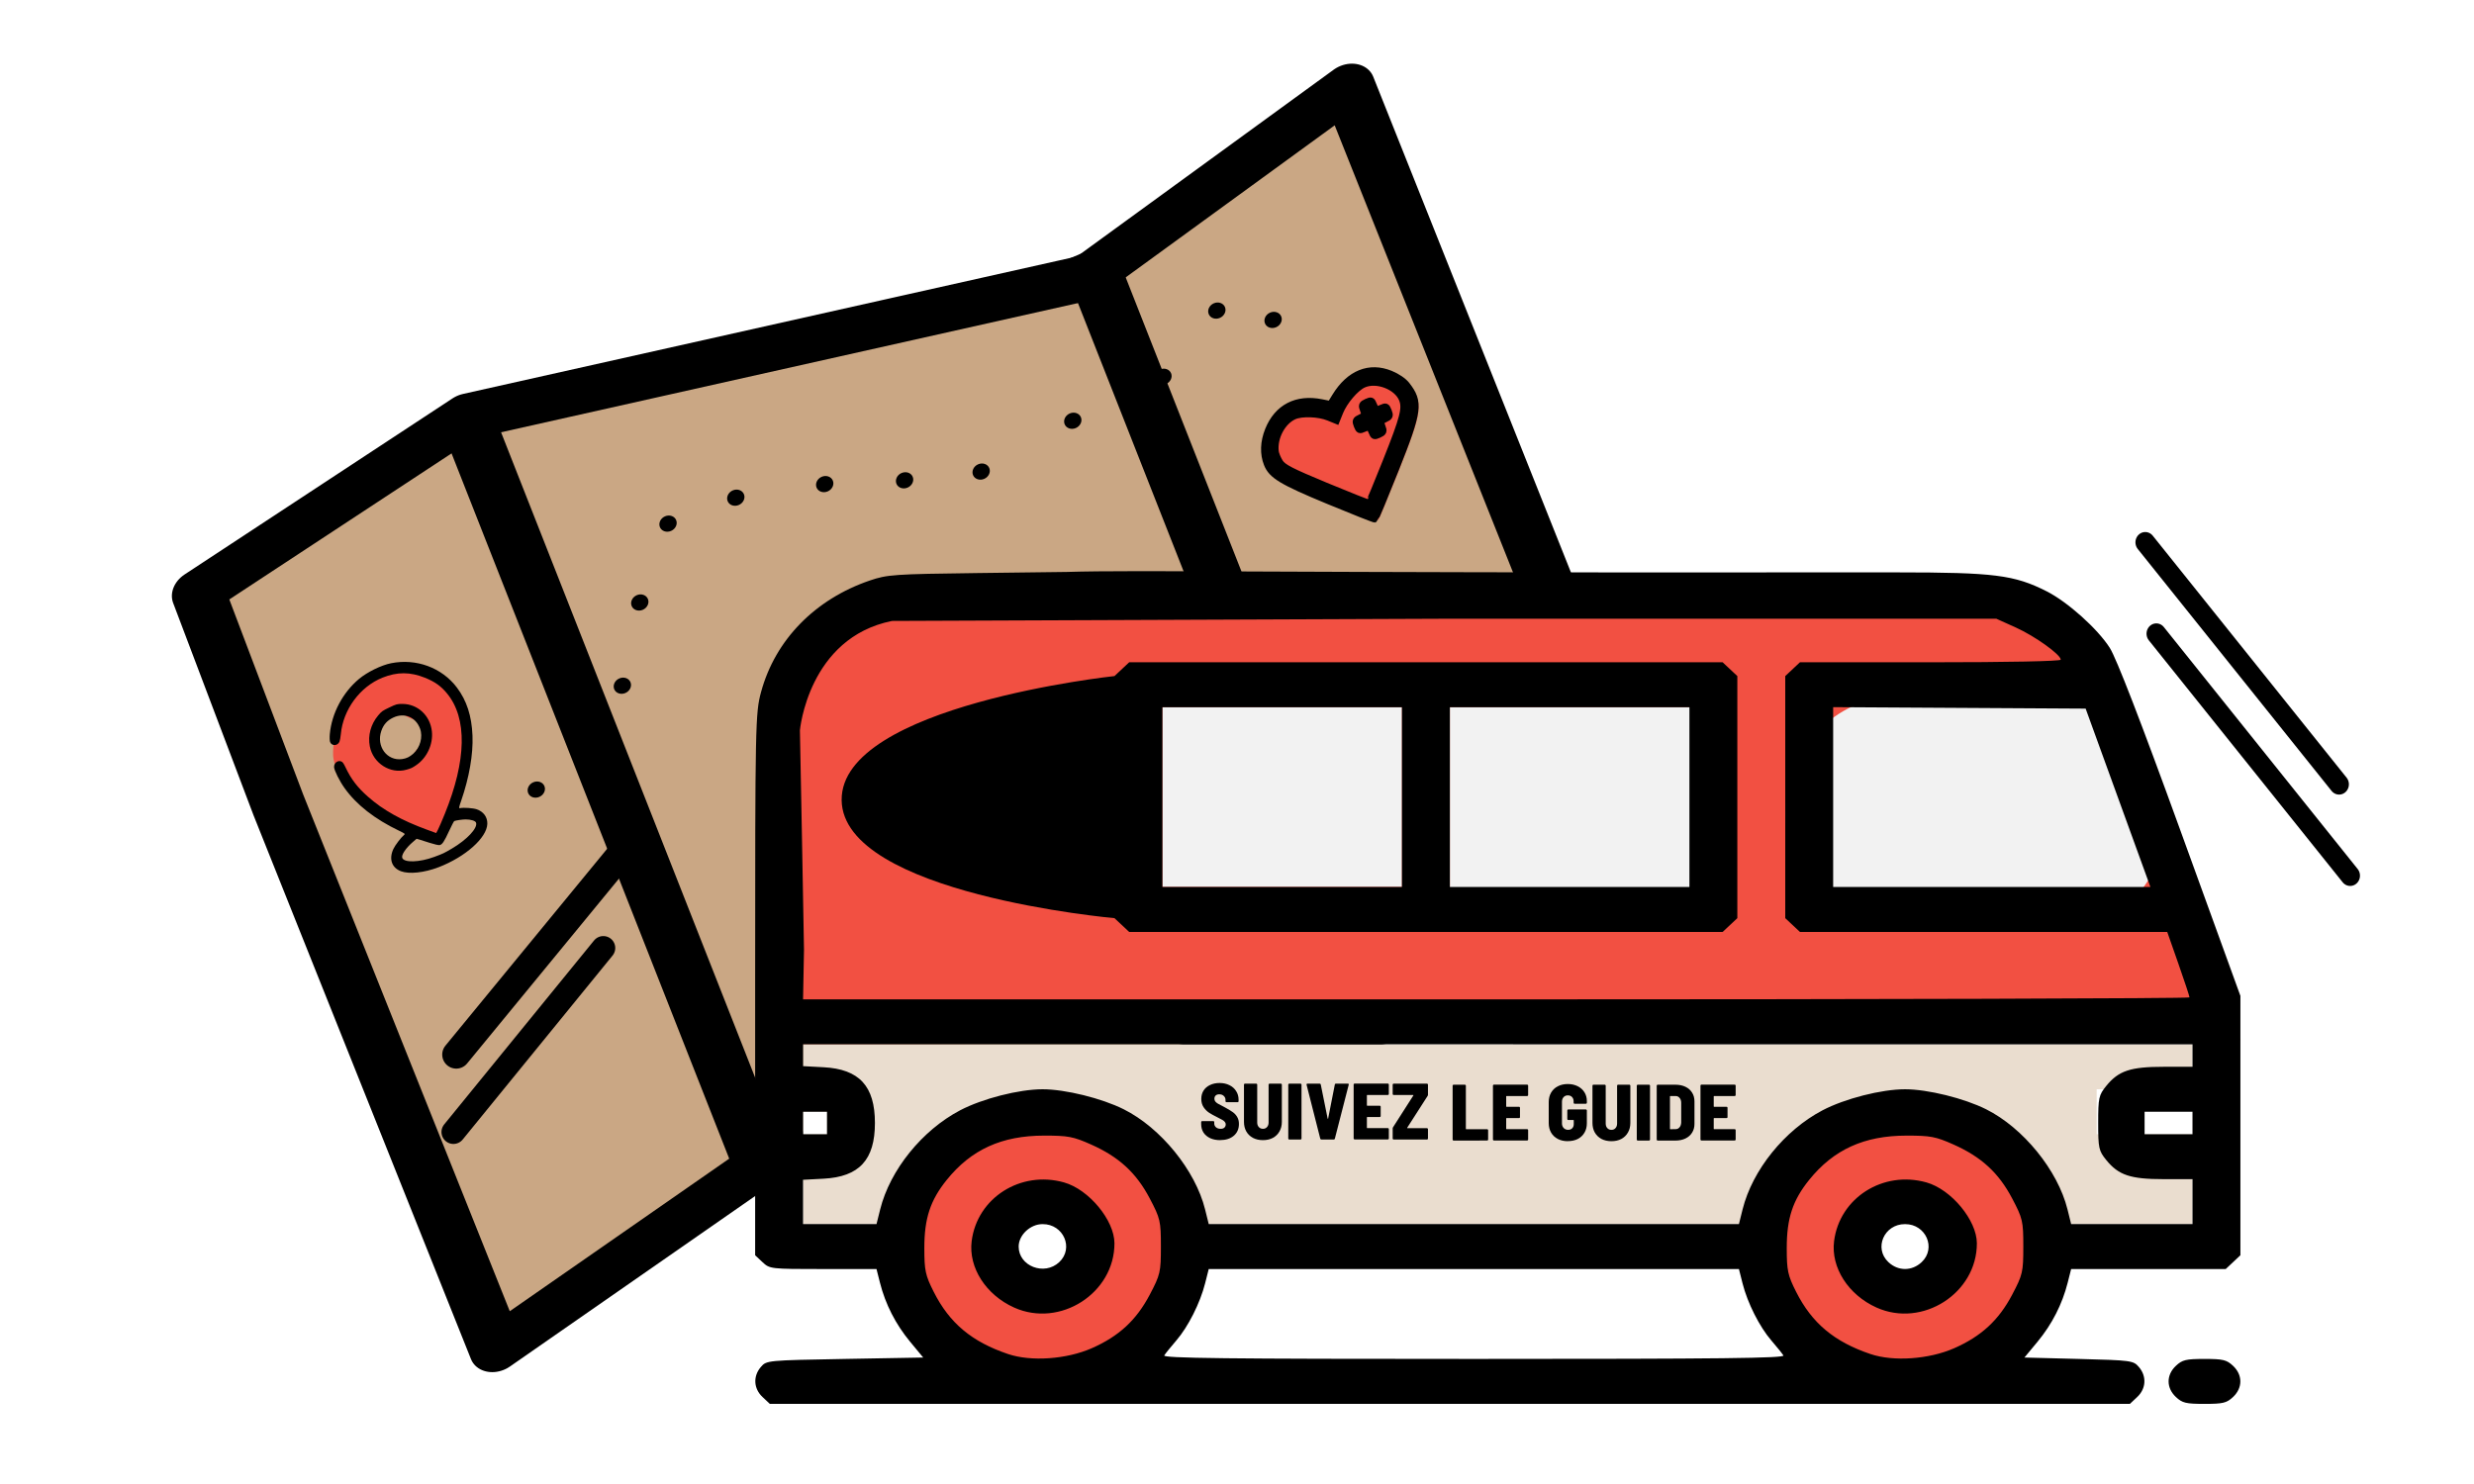 <?xml version="1.0" encoding="UTF-8" standalone="no"?>
<!-- Created with Inkscape (http://www.inkscape.org/) -->

<svg
   width="500.701"
   height="300.52"
   viewBox="0 0 132.477 79.513"
   version="1.1"
   id="svg77856"
   inkscape:version="1.1.1 (3bf5ae0d25, 2021-09-20)"
   sodipodi:docname="van.svg"
   xmlns:inkscape="http://www.inkscape.org/namespaces/inkscape"
   xmlns:sodipodi="http://sodipodi.sourceforge.net/DTD/sodipodi-0.dtd"
   xmlns="http://www.w3.org/2000/svg"
   xmlns:svg="http://www.w3.org/2000/svg">
  <sodipodi:namedview
     id="namedview77858"
     pagecolor="#ffffff"
     bordercolor="#666666"
     borderopacity="1.0"
     inkscape:pageshadow="2"
     inkscape:pageopacity="0.0"
     inkscape:pagecheckerboard="0"
     inkscape:document-units="mm"
     showgrid="false"
     units="px"
     inkscape:zoom="2.1115192"
     inkscape:cx="385.26763"
     inkscape:cy="269.23743"
     inkscape:window-width="1920"
     inkscape:window-height="1001"
     inkscape:window-x="-9"
     inkscape:window-y="-9"
     inkscape:window-maximized="1"
     inkscape:current-layer="layer1"
     width="500.701px" />
  <defs
     id="defs77853">
    <inkscape:path-effect
       effect="bspline"
       id="path-effect95329"
       is_visible="true"
       lpeversion="1"
       weight="33.333"
       steps="2"
       helper_size="0"
       apply_no_weight="true"
       apply_with_weight="true"
       only_selected="false" />
    <inkscape:path-effect
       effect="bspline"
       id="path-effect95503"
       is_visible="true"
       lpeversion="1"
       weight="33.333"
       steps="2"
       helper_size="0"
       apply_no_weight="true"
       apply_with_weight="true"
       only_selected="false" />
    <filter
       inkscape:collect="always"
       style="color-interpolation-filters:sRGB"
       id="filter44217"
       x="-0.003"
       y="-0.012"
       width="1.005"
       height="1.025">
      <feGaussianBlur
         inkscape:collect="always"
         stdDeviation="0.543"
         id="feGaussianBlur44219" />
    </filter>
  </defs>
  <g
     inkscape:label="Calque 1"
     inkscape:groupmode="layer"
     id="layer1">
    <g
       id="g486"
       transform="matrix(0.08,-0.052,0.051,0.082,-28.88,287.201)"
       style="display:inline">
      <g
         id="g406"
         style="display:inline">
        <g
           id="g17481"
           transform="matrix(1.512,0.254,-0.223,1.322,2010.144,-1552.268)"
           style="fill:#eaddcf;fill-opacity:1;stroke-width:15.024;stroke-miterlimit:4;stroke-dasharray:none">
          <g
             id="g6054"
             transform="matrix(7.888,0,0,7.456,-230.171,-368.707)"
             style="fill:#eaddcf;fill-opacity:1;stroke:#000000;stroke-width:2.505;stroke-linejoin:round;stroke-miterlimit:4;stroke-dasharray:none;stroke-opacity:1">
            <path
               style="fill:#caa784;fill-opacity:1;stroke:#000000;stroke-width:2.505;stroke-linecap:butt;stroke-linejoin:round;stroke-miterlimit:4;stroke-dasharray:none;stroke-opacity:1"
               d="M 2.837,22.305 3.153,9.773 17.813,6.7 46.975,13.241 61.635,9.3 61.163,54.542 47.764,57.773 17.182,51.153 2.522,54.7 Z"
               id="path5149" />
            <path
               style="fill:#eaddcf;fill-opacity:1;stroke:#000000;stroke-width:2.505;stroke-linecap:butt;stroke-linejoin:round;stroke-miterlimit:4;stroke-dasharray:none;stroke-opacity:1"
               d="M 47.448,11.901 46.818,56.355"
               id="path5367" />
            <path
               style="fill:#eaddcf;fill-opacity:1;stroke:#000000;stroke-width:2.505;stroke-linecap:butt;stroke-linejoin:round;stroke-miterlimit:4;stroke-dasharray:none;stroke-opacity:1"
               d="M 17.813,6.7 17.182,51.153"
               id="path5367-6" />
            <path
               style="fill:#eaddcf;fill-opacity:1;stroke:#000000;stroke-width:2.505;stroke-linecap:butt;stroke-linejoin:round;stroke-miterlimit:4;stroke-dasharray:none;stroke-opacity:1"
               d="m 47.724,45.003 13.725,-5.515"
               id="path5584" />
            <path
               style="fill:#eaddcf;fill-opacity:1;stroke:#000000;stroke-width:2.505;stroke-linecap:butt;stroke-linejoin:round;stroke-miterlimit:4;stroke-dasharray:none;stroke-opacity:1"
               d="M 47.118,48.632 60.335,43.117"
               id="path5584-1" />
          </g>
        </g>
      </g>
      <ellipse
         style="display:inline;fill:#000000;fill-opacity:1;fill-rule:evenodd;stroke:none;stroke-width:5.18;stroke-linecap:round;stroke-linejoin:round;stroke-miterlimit:4;stroke-dasharray:5.18, 62.157;stroke-dashoffset:0;stroke-opacity:1"
         id="path29722-2"
         cx="1637.713"
         cy="-2159.26"
         rx="4.983"
         ry="4.369"
         transform="rotate(9.554)" />
      <ellipse
         style="display:inline;fill:#000000;fill-opacity:1;fill-rule:evenodd;stroke:none;stroke-width:5.18;stroke-linecap:round;stroke-linejoin:round;stroke-miterlimit:4;stroke-dasharray:5.18, 62.157;stroke-dashoffset:0;stroke-opacity:1"
         id="path29722-74"
         cx="1669.38"
         cy="-2193.133"
         rx="4.983"
         ry="4.369"
         transform="rotate(9.554)" />
      <ellipse
         style="display:inline;fill:#000000;fill-opacity:1;fill-rule:evenodd;stroke:none;stroke-width:5.18;stroke-linecap:round;stroke-linejoin:round;stroke-miterlimit:4;stroke-dasharray:5.18, 62.157;stroke-dashoffset:0;stroke-opacity:1"
         id="path29722-89"
         cx="1710.213"
         cy="-2191.468"
         rx="4.983"
         ry="4.369"
         transform="rotate(9.554)" />
      <ellipse
         style="display:inline;fill:#000000;fill-opacity:1;fill-rule:evenodd;stroke:none;stroke-width:5.18;stroke-linecap:round;stroke-linejoin:round;stroke-miterlimit:4;stroke-dasharray:5.18, 62.157;stroke-dashoffset:0;stroke-opacity:1"
         id="path29722-17"
         cx="1759.39"
         cy="-2178.906"
         rx="4.983"
         ry="4.369"
         transform="rotate(9.554)" />
      <ellipse
         style="display:inline;fill:#000000;fill-opacity:1;fill-rule:evenodd;stroke:none;stroke-width:5.18;stroke-linecap:round;stroke-linejoin:round;stroke-miterlimit:4;stroke-dasharray:5.18, 62.157;stroke-dashoffset:0;stroke-opacity:1"
         id="path29722-5"
         cx="1801.758"
         cy="-2163.339"
         rx="4.983"
         ry="4.369"
         transform="rotate(9.554)" />
      <ellipse
         style="display:inline;fill:#000000;fill-opacity:1;fill-rule:evenodd;stroke:none;stroke-width:5.18;stroke-linecap:round;stroke-linejoin:round;stroke-miterlimit:4;stroke-dasharray:5.18, 62.157;stroke-dashoffset:0;stroke-opacity:1"
         id="path29722-5-93"
         cx="1843.473"
         cy="-2151.003"
         rx="4.983"
         ry="4.369"
         transform="rotate(9.554)" />
      <ellipse
         style="display:inline;fill:#000000;fill-opacity:1;fill-rule:evenodd;stroke:none;stroke-width:5.18;stroke-linecap:round;stroke-linejoin:round;stroke-miterlimit:4;stroke-dasharray:5.18, 62.157;stroke-dashoffset:0;stroke-opacity:1"
         id="path29722-1"
         cx="1543.604"
         cy="-2086.891"
         rx="4.983"
         ry="4.369"
         transform="rotate(9.554)" />
      <ellipse
         style="display:inline;fill:#000000;fill-opacity:1;fill-rule:evenodd;stroke:none;stroke-width:5.18;stroke-linecap:round;stroke-linejoin:round;stroke-miterlimit:4;stroke-dasharray:5.18, 62.157;stroke-dashoffset:0;stroke-opacity:1"
         id="path29722-8"
         cx="1610.734"
         cy="-2120.805"
         rx="4.983"
         ry="4.369"
         transform="rotate(9.554)" />
      <g
         id="g42571"
         transform="matrix(2.05,0.299,-0.374,1.971,-485.69,-2200.642)"
         style="display:inline">
        <g
           id="g25625"
           style="display:inline;fill:#f25042;fill-opacity:1"
           transform="matrix(0.61,0,0,0.627,1110.471,71.363)">
          <g
             id="g24560-8"
             style="fill:#f25042;fill-opacity:1"
             transform="matrix(1.012,0,0,1.045,-15.311,21.02)">
            <path
               style="opacity:1;fill:#f25042;fill-opacity:1;fill-rule:evenodd;stroke:none;stroke-width:1.645;stroke-linecap:round;stroke-linejoin:round;stroke-miterlimit:4;stroke-dasharray:none;stroke-opacity:1"
               id="path24430-0"
               d="m 440.104,-89.666 c 0.027,0.631 0.073,1.274 0.262,1.876 0.292,0.929 0.78,1.785 1.17,2.677 0.53,0.606 0.983,1.29 1.59,1.819 2.251,1.963 4.748,2.34 7.573,2.405 1.654,-0.063 3.293,-0.281 4.922,-0.568 1.771,-0.237 3.479,-0.766 5.18,-1.294 0.741,-0.189 1.485,-0.381 2.242,-0.498 -0.191,-6.95e-4 0.449,-0.038 0.337,-0.028 -1.107,0.1 -2.191,-0.106 -3.192,-0.572 -1.293,-0.981 0.678,0.887 0.76,0.974 1.07,1.233 2.426,2.132 3.806,2.973 2.314,1.189 4.838,1.478 7.396,1.483 1.382,0.019 2.708,-0.396 4.061,-0.596 0.053,-0.005 0.106,-0.011 0.159,-0.016 10.603,-1.364 8.674,-16.358 -1.929,-14.994 v 0 c -0.216,0.029 -0.432,0.058 -0.647,0.087 -0.581,0.097 -1.851,0.337 -1.975,0.405 0.31,0.146 -0.698,-0.109 -0.537,0.007 0.266,0.191 0.695,0.098 0.876,0.444 0.103,0.075 0.418,0.295 0.31,0.226 -0.127,-0.082 -0.245,-0.176 -0.368,-0.263 -0.034,-0.022 -0.068,-0.044 -0.102,-0.066 0.577,0.558 0.016,0.043 -0.181,-0.197 -1.08,-1.105 -2.112,-2.277 -3.403,-3.151 -0.852,-0.515 -1.603,-1.032 -2.583,-1.318 -1.787,-0.52 -3.503,-0.639 -5.312,-0.303 -1.415,0.247 -2.819,0.565 -4.199,0.965 -1.116,0.346 -1.478,0.647 -2.647,0.771 -0.815,0.156 -2.376,0.342 -3.202,0.412 1.403,0.178 3.013,1.478 3.864,2.843 0.262,0.689 0.59,1.356 0.785,2.066 0.345,1.256 -0.012,2.602 -0.63,3.696 -0.612,0.854 -0.458,0.638 -1.293,1.255 -0.033,0.024 0.063,-0.051 0.095,-0.076 l 0.702,-0.43 c 1.326,-0.863 2.78,-1.727 3.849,-2.792 2.42,-22.695 -15.464,-2.405 -17.737,-0.225 z"
               sodipodi:nodetypes="cscsccccsccccccssccscsccccscccccscscccc" />
            <path
               style="opacity:1;fill:#f25042;fill-opacity:1;fill-rule:evenodd;stroke:none;stroke-width:1.645;stroke-linecap:round;stroke-linejoin:round;stroke-miterlimit:4;stroke-dasharray:none;stroke-opacity:1"
               id="path24432-3"
               d="m 448.525,-92.024 c 0.066,3.275 0.907,6.433 1.867,9.541 0.573,1.57 1.028,3.191 1.696,4.727 0.575,1.322 1.267,2.59 1.945,3.861 1.322,2.433 3.152,4.529 4.995,6.576 1.173,1.424 2.714,2.456 4.06,3.694 0.04,0.049 0.079,0.099 0.12,0.147 0.081,0.092 0.162,0.183 0.243,0.275 0.004,0.016 0.004,0.034 0.013,0.048 0.057,0.088 0.288,0.262 0.184,0.254 -0.166,-0.012 -0.233,-0.411 -0.192,-0.196 0.424,1.319 1.056,2.574 1.523,3.884 0.035,0.118 0.071,0.237 0.106,0.355 3.245,10.186 17.65,5.596 14.405,-4.589 v 0 c -0.104,-0.319 -0.208,-0.639 -0.312,-0.958 -0.672,-1.815 -1.448,-3.59 -2.167,-5.387 -0.994,-1.937 -2.262,-3.678 -3.888,-5.14 -0.967,-0.846 -2.013,-1.603 -2.893,-2.54 -1.024,-1.116 -2.066,-2.257 -2.863,-3.549 -0.391,-0.731 -0.85,-1.462 -1.19,-2.217 -0.544,-1.212 -0.883,-2.506 -1.352,-3.746 -0.522,-1.65 -1.048,-3.304 -1.181,-5.039 0,-10.69 -15.118,-10.69 -15.118,0 z" />
            <path
               style="opacity:1;fill:#f25042;fill-opacity:1;fill-rule:evenodd;stroke:none;stroke-width:1.645;stroke-linecap:round;stroke-linejoin:round;stroke-miterlimit:4;stroke-dasharray:none;stroke-opacity:1"
               id="path24434-2"
               d="m 447.516,-89.438 c -4.445,0.598 -6.945,2.58 -7.894,7.898 -0.291,1.632 0.976,3.169 1.464,4.753 1.443,2.081 3.479,3.504 5.687,4.659 0.411,0.351 1.758,0.616 2.061,1.013 -0.099,-0.065 -0.198,-0.13 -0.297,-0.195 -0.011,-0.002 -0.039,-0.013 -0.032,-0.005 0.246,0.309 0.56,0.557 0.836,0.839 0.149,0.153 -0.285,-0.325 -0.461,-0.445 -0.063,-0.043 0.069,0.135 0.104,0.202 0.921,1.479 1.927,2.902 2.881,4.361 0.823,1.462 1.91,2.724 3.123,3.872 0.232,0.2 0.457,0.409 0.696,0.6 0.27,0.216 0.557,0.408 0.829,0.622 0.178,0.139 0.324,0.315 0.489,0.469 0.952,0.889 0.169,0.176 1.328,1.214 1.267,1.123 2.644,2.114 3.973,3.162 1.382,0.994 2.805,1.924 4.222,2.866 1.122,0.756 2.244,1.511 3.382,2.242 9.003,5.765 17.155,-6.967 8.152,-12.732 v 0 c -1.07,-0.681 -2.115,-1.402 -3.171,-2.105 -1.075,-0.713 -2.176,-1.435 -3.226,-2.145 -1.091,-0.859 -2.219,-1.673 -3.272,-2.575 -1.01,-0.894 -1.972,-1.827 -3.035,-2.661 -0.018,-0.014 0.042,0.053 0.027,0.062 -0.103,-0.098 -0.169,-0.276 -0.31,-0.293 -0.12,-0.015 0.157,0.185 0.227,0.283 0.012,0.016 0.03,0.074 0.017,0.058 -0.323,-0.379 -0.536,-0.848 -0.82,-1.251 -0.899,-1.361 -1.832,-2.7 -2.701,-4.08 -1.24,-1.914 -2.621,-3.501 -4.45,-4.865 -1.167,-0.77 -2.381,-1.44 -3.675,-1.971 -0.076,-0.036 -0.16,-0.054 -0.233,-0.095 -0.084,-0.047 -0.149,-0.137 -0.243,-0.154 -0.058,-0.01 0.08,0.086 0.116,0.132 0.155,0.194 0.372,0.548 0.473,0.703 1.237,5.152 2.035,4.429 -2.482,9.756 -0.511,0.602 -1.467,0.587 -2.21,0.856 -0.065,0.023 -0.274,0.027 -0.206,0.016 0.372,-0.059 0.748,-0.086 1.118,-0.158 10.545,-1.757 8.059,-16.67 -2.485,-14.912 z" />
            <path
               style="opacity:1;fill:#f25042;fill-opacity:1;fill-rule:evenodd;stroke:none;stroke-width:1.645;stroke-linecap:round;stroke-linejoin:round;stroke-miterlimit:4;stroke-dasharray:none;stroke-opacity:1"
               id="path24436-8"
               d="m 456.622,-83.454 c -0.661,0.197 -1.344,0.418 -2.045,0.523 1.653,-0.319 4.762,0.431 5.578,1.955 1.127,2.104 1.322,4.587 1.983,6.88 2.439,-10.408 -12.28,-13.858 -14.719,-3.45 v 0 c 0.641,2.378 0.782,4.952 1.923,7.135 0.517,0.99 1.79,1.353 2.783,1.865 1.476,0.762 3.448,0.68 5.044,0.509 1.438,-0.26 2.842,-0.636 4.235,-1.075 10.141,-3.38 5.361,-17.723 -4.781,-14.342 z" />
            <path
               style="opacity:1;fill:#f25042;fill-opacity:1;fill-rule:evenodd;stroke:none;stroke-width:1.645;stroke-linecap:round;stroke-linejoin:round;stroke-miterlimit:4;stroke-dasharray:none;stroke-opacity:1"
               id="path24438-1"
               d="m 475.74,-87.266 c -1.313,1.1 -2.651,2.17 -3.962,3.271 -1.983,1.626 -3.776,3.551 -4.636,6.022 -0.231,0.663 -0.33,1.365 -0.495,2.047 0.003,0.82 -0.17,1.659 0.009,2.459 0.529,2.361 1.393,4.215 3.395,5.624 0.891,0.626 1.934,1.019 2.962,1.377 1.185,0.413 2.442,0.251 3.654,0.208 3.114,-0.451 5.526,-2.43 7.909,-4.317 0.452,-0.205 0.748,-0.696 1.205,-0.904 0.15,-0.068 -0.235,0.247 -0.39,0.302 -0.877,0.314 -1.746,0.787 -2.677,0.795 -3.484,0.03 -3.666,-0.872 -6.011,-2.959 -0.753,-1.374 -0.287,-0.369 -0.809,-2.039 -0.005,-0.016 -0.04,-0.011 -0.043,-0.028 -0.019,-0.156 0.041,-0.326 -0.019,-0.472 -0.026,-0.065 -0.063,0.125 -0.099,0.184 -0.038,0.062 -0.082,0.121 -0.123,0.181 -0.678,1.319 -1.458,2.604 -2.335,3.801 -1.118,1.57 -2.164,3.189 -3.207,4.809 -0.224,0.388 -0.92,1.538 -1.045,1.977 -0.829,2.905 -1.438,5.536 1.128,8.301 1.433,1.544 3.627,2.268 5.666,2.797 1.049,0.272 2.143,-0.329 3.214,-0.493 2.211,-0.839 4.124,-2.228 6.024,-3.602 1.126,-0.848 2.298,-1.623 3.387,-2.52 0.909,-0.763 1.816,-1.527 2.714,-2.302 1.025,-0.868 1.957,-1.835 2.949,-2.738 1.11,-0.961 2.17,-1.974 3.06,-3.147 0.385,-0.507 0.725,-1.047 1.091,-1.568 1.517,-2.117 2.53,-4.509 3.317,-6.976 0.627,-2.103 0.998,-4.267 1.215,-6.447 0.115,-1.231 0.113,-2.468 0.112,-3.704 0.016,-1.848 -0.021,-3.717 -0.503,-5.515 -0.139,-0.52 -0.336,-1.023 -0.503,-1.534 -1.171,-2.534 -2.742,-4.169 -5.335,-5.279 -1.538,-0.658 -3.234,-0.762 -4.874,-0.871 -3.093,-0.14 -5.929,0.523 -8.805,1.58 -2.162,0.872 -4.183,2.014 -6.074,3.37 -0.332,0.286 -0.694,0.54 -0.995,0.859 -3.416,3.626 -3.752,7.398 -0.005,11.987 1.729,2.117 4.211,1.907 6.431,1.885 2.884,-0.204 5.618,-1.198 8.323,-2.148 1.048,-0.332 2.047,-0.876 3.151,-0.99 0.074,-0.006 0.295,-0.029 0.222,-0.017 -0.58,0.097 -1.021,0.009 -1.622,-0.186 0.062,0.033 0.25,0.133 0.188,0.1 -0.168,-0.088 -0.337,-0.175 -0.504,-0.265 -0.051,-0.027 -0.092,-0.079 -0.149,-0.087 -0.033,-0.005 0.093,0.093 0.066,0.075 -0.212,-0.143 -1.441,-1.395 0.618,0.635 -0.608,-0.584 0.74,0.69 0.735,0.686 -0.436,-0.323 -0.703,-0.925 -0.956,-1.367 -0.785,-1.887 -0.652,-3.784 0.496,-5.464 0.01,-0.019 0.047,-0.071 0.029,-0.058 -0.698,0.523 -1.371,1.1 -2.043,1.656 -1.142,0.945 -2.17,2.013 -3.235,3.041 0.658,-1.31 -1.083,1.436 -0.954,0.957 -8.062,7.02 1.865,18.422 9.927,11.402 v 0 c 0.523,-0.473 1.065,-0.932 1.518,-1.475 0.803,-0.774 1.572,-1.583 2.419,-2.309 1.205,-1.012 2.5,-1.923 3.566,-3.092 0.333,-0.407 0.7,-0.789 0.999,-1.221 1.419,-2.053 2.156,-4.587 1.791,-7.087 -0.108,-0.736 -0.371,-1.44 -0.557,-2.161 -0.253,-0.51 -0.474,-1.037 -0.759,-1.53 -0.669,-1.158 -1.642,-2.142 -2.644,-3.014 0.405,0.507 -0.046,-0.066 -0.681,-0.693 -0.842,-0.832 -1.794,-1.496 -2.813,-2.095 -0.199,-0.117 -0.413,-0.208 -0.619,-0.312 -0.452,-0.189 -0.893,-0.408 -1.357,-0.567 -1.914,-0.653 -3.965,-0.772 -5.958,-0.498 -2.026,0.33 -3.983,0.899 -5.886,1.672 -1.309,0.46 -2.626,0.925 -3.953,1.306 1.495,0.28 3.302,0.6 4.2,1.873 2.932,4.154 3.091,6.155 1.137,9.523 -0.427,0.737 -0.598,0.815 -1.072,1.084 0.25,-0.407 2.019,-1.108 2.485,-1.381 0.758,-0.383 1.634,-0.538 2.475,-0.582 0.154,0.005 0.308,0.016 0.461,0.014 0.031,-4.43e-4 0.116,-0.008 0.089,-0.022 -0.229,-0.116 -0.49,-0.166 -0.713,-0.295 -1.368,-0.793 -2.405,-1.81 -2.922,-3.336 -0.025,-0.131 -0.061,-0.26 -0.075,-0.392 -0.001,-0.014 0.026,-0.042 0.031,-0.028 0.249,0.684 -0.008,1.482 0.089,2.183 9.6e-4,0.747 0.012,1.496 -0.043,2.241 -0.103,1.169 -0.3,2.328 -0.62,3.458 -0.265,0.982 -0.669,1.926 -1.261,2.758 -0.187,0.269 -0.381,0.534 -0.562,0.808 -0.114,0.174 0.247,-0.102 -0.098,0.233 -0.429,0.416 -0.905,0.782 -1.331,1.201 -0.869,0.804 -1.706,1.642 -2.596,2.423 -0.814,0.704 -1.631,1.402 -2.46,2.087 -0.115,0.095 -0.246,0.174 -0.344,0.286 -0.041,0.046 0.216,-0.118 0.165,-0.083 -0.844,0.586 -1.713,1.137 -2.518,1.779 -0.498,0.379 -1.023,0.717 -1.527,1.089 -0.101,0.074 -0.201,0.151 -0.306,0.218 -0.149,0.095 -0.556,0.122 -0.458,0.27 0.102,0.154 0.354,-0.107 0.531,-0.16 0.792,-0.074 1.623,-0.475 2.376,-0.221 1.848,0.625 3.877,1.295 5.158,2.766 1.137,1.307 1.352,3.237 1.564,4.956 0.105,0.848 -0.412,1.658 -0.646,2.479 -0.019,0.068 -0.045,0.197 -0.113,0.179 -0.066,-0.018 0.059,-0.123 0.088,-0.185 0.925,-1.44 1.854,-2.88 2.847,-4.275 1.405,-2.024 2.747,-4.108 3.784,-6.349 0.224,-0.532 0.474,-1.054 0.671,-1.597 0.951,-2.615 1.212,-5.398 0.462,-8.107 -0.2,-0.722 -0.588,-1.379 -0.882,-2.069 -1.024,-1.062 -1.803,-2.435 -3.073,-3.187 -2.926,-1.732 -5.073,-1.333 -8.022,-0.363 -1.282,0.422 -2.314,1.493 -3.393,2.252 -0.653,0.52 -0.738,0.595 -1.408,1.1 -0.195,0.147 -0.399,0.283 -0.59,0.436 -0.019,0.015 -0.055,0.071 -0.032,0.064 0.326,-0.093 0.633,-0.245 0.962,-0.329 0.277,-0.071 0.564,-0.089 0.847,-0.133 0.365,0.007 0.731,-0.018 1.094,0.023 1.839,0.205 3.794,1.477 4.673,3.123 0.475,0.888 0.756,1.88 0.943,2.869 0.104,0.551 -0.056,1.12 -0.084,1.68 -0.3,0.94 -0.244,1.038 -0.762,1.781 -0.144,0.206 -0.818,0.709 0.011,-0.037 0.22,-0.198 0.448,-0.387 0.672,-0.58 1.295,-1.089 2.619,-2.143 3.915,-3.231 8.212,-6.844 -1.466,-18.458 -9.678,-11.614 z" />
            <path
               style="opacity:1;fill:#f25042;fill-opacity:1;fill-rule:evenodd;stroke:none;stroke-width:1.645;stroke-linecap:round;stroke-linejoin:round;stroke-miterlimit:4;stroke-dasharray:none;stroke-opacity:1"
               id="path24440-5"
               d="m 472.121,-74.742 c -0.39,-0.259 -0.523,-0.727 -0.718,-1.135 0.039,0.864 0.102,1.719 0.02,2.581 -0.531,10.677 14.568,11.428 15.099,0.752 v 0 c 0.071,-2.013 0.074,-4.024 -0.243,-6.021 -0.12,-0.55 -0.197,-1.111 -0.36,-1.65 -0.597,-1.98 -1.687,-3.73 -3.109,-5.217 -7.559,-7.559 -18.249,3.131 -10.69,10.69 z" />
            <path
               style="opacity:1;fill:#f25042;fill-opacity:1;fill-rule:evenodd;stroke:none;stroke-width:1.645;stroke-linecap:round;stroke-linejoin:round;stroke-miterlimit:4;stroke-dasharray:none;stroke-opacity:1"
               id="path24442-4"
               d="m 476.477,-83.541 c 0.285,1.052 0.787,2.057 0.884,3.152 -0.144,0.759 -0.348,1.51 -0.549,2.256 -0.375,1.033 -0.747,2.067 -1.203,3.068 -0.425,1.081 -0.881,2.142 -1.428,3.166 -4.995,9.452 8.372,16.515 13.367,7.063 v 0 c 0.701,-1.334 1.342,-2.695 1.882,-4.104 0.761,-1.74 1.45,-3.51 1.998,-5.33 0.717,-2.744 1.282,-5.543 0.88,-8.393 -0.285,-1.716 -0.68,-3.401 -1.294,-5.033 -2.937,-10.279 -17.473,-6.125 -14.536,4.153 z" />
            <path
               style="opacity:1;fill:#f25042;fill-opacity:1;fill-rule:evenodd;stroke:none;stroke-width:1.645;stroke-linecap:round;stroke-linejoin:round;stroke-miterlimit:4;stroke-dasharray:none;stroke-opacity:1"
               id="path24444-8"
               d="m 481.436,-92.893 c 0.867,2.031 1.252,4.234 1.577,6.407 0.304,2.357 0.555,4.738 0.296,7.11 -0.288,1.785 -0.892,3.476 -1.542,5.153 -0.275,0.62 -0.459,1.298 -0.793,1.893 -0.015,0.027 0.025,-0.103 -0.004,-0.091 -0.345,0.14 -0.012,0.156 -0.181,0.141 -0.256,0.258 -0.475,0.59 -0.796,0.779 -8.137,6.933 1.668,18.44 9.805,11.507 v 0 c 0.825,-0.727 1.646,-1.459 2.349,-2.309 0.342,-0.41 0.702,-0.806 1.026,-1.23 1.202,-1.575 2.007,-3.392 2.694,-5.237 1.163,-3.011 2.135,-6.097 2.505,-9.319 0.049,-0.651 0.117,-1.301 0.147,-1.953 0.136,-2.928 -5.844,-1.472 -6.209,-4.37 -0.541,-3.424 4.414,-11.242 3.023,-14.437 -6.831,0.152 -18.107,-3.87 -13.896,5.955 z"
               sodipodi:nodetypes="ccccscccsscsccscccc" />
            <path
               style="opacity:1;fill:#f25042;fill-opacity:1;fill-rule:evenodd;stroke:none;stroke-width:1.645;stroke-linecap:round;stroke-linejoin:round;stroke-miterlimit:4;stroke-dasharray:none;stroke-opacity:1"
               id="path24448-8"
               d="m 489.68,-90.652 c 0.21,0.602 -0.325,-0.646 -0.282,-0.468 0.237,0.989 0.745,1.941 1.161,2.863 0.159,0.54 0.418,1.063 0.645,1.575 0.061,0.137 0.126,0.273 0.184,0.412 0.019,0.046 0.081,0.181 0.05,0.142 -0.044,-0.054 -0.058,-0.126 -0.088,-0.188 -0.186,-0.587 -0.287,-1.097 -0.25,-1.711 0.013,-0.203 0.094,-0.401 0.081,-0.604 -0.008,-0.123 -0.082,0.233 -0.122,0.349 -0.372,0.777 -0.899,1.45 -1.417,2.13 -0.684,0.876 -0.558,0.655 -1.354,1.419 0.017,-0.026 0.075,-0.097 0.051,-0.078 -0.518,0.422 -0.991,0.885 -1.46,1.359 -0.244,0.247 -0.619,0.745 -0.964,0.959 l -0.529,0.478 c -7.918,7.182 2.238,18.38 10.156,11.198 v 0 c 0.102,-0.093 0.203,-0.186 0.305,-0.279 1.04,-0.934 1.952,-1.98 3.041,-2.859 0.229,-0.289 -0.1,0.119 0.638,-0.594 0.78,-0.754 1.482,-1.578 2.14,-2.44 1.44,-1.891 2.749,-3.888 3.6,-6.122 0.894,-2.583 1.283,-4.819 0.571,-7.533 -0.429,-1.308 -0.987,-2.549 -1.495,-3.827 -0.591,-1.312 -1.747,1.355 -2.449,0.092 -5.5,-9.167 -17.712,-5.441 -12.212,3.726 z"
               sodipodi:nodetypes="sscssscscccccsccssccscccccss" />
          </g>
          <path
             style="display:inline;fill:#f25042;fill-opacity:1;stroke-width:0.852"
             d="m 447.507,-39.705 c -16.145,-16.175 -19.357,-20.468 -19.399,-25.931 -0.037,-4.777 2.028,-9.393 5.94,-13.277 7.423,-7.372 16.985,-7.81 26.563,-1.219 l 3.374,2.322 3.374,-2.322 c 9.578,-6.591 19.14,-6.152 26.563,1.219 2.325,2.309 4.287,5.237 4.914,7.336 2.818,9.424 1.03,12.525 -18.423,31.941 -8.769,8.753 -16.171,15.914 -16.449,15.914 -0.278,0 -7.685,-7.192 -16.46,-15.983 z m 30.72,-5.448 c 13.98,-13.977 16.539,-17.325 16.514,-21.601 -0.036,-6.074 -7.284,-12.951 -13.661,-12.963 -3.861,-0.008 -10.778,3.261 -14.316,6.765 l -2.778,2.751 -2.778,-2.751 c -3.465,-3.431 -10.423,-6.768 -14.136,-6.778 -5.816,-0.017 -11.986,4.913 -13.539,10.819 -0.277,1.053 -0.236,3.334 0.092,5.068 0.495,2.619 3.066,5.631 15.212,17.818 8.039,8.066 14.837,14.666 15.106,14.666 0.269,0 6.697,-6.206 14.284,-13.792 z m -1.421,-14.216 c 0,-2.263 -0.285,-2.546 -2.564,-2.546 -2.279,0 -2.564,-0.283 -2.564,-2.546 0,-2.263 0.285,-2.546 2.564,-2.546 2.279,0 2.564,-0.283 2.564,-2.546 0,-2.263 0.285,-2.546 2.564,-2.546 2.279,0 2.564,0.283 2.564,2.546 0,2.263 0.285,2.546 2.564,2.546 2.279,0 2.564,0.283 2.564,2.546 0,2.263 -0.285,2.546 -2.564,2.546 -2.279,0 -2.564,0.283 -2.564,2.546 0,2.263 -0.285,2.546 -2.564,2.546 -2.279,0 -2.564,-0.283 -2.564,-2.546 z"
             id="path20381-2" />
        </g>
        <path
           style="fill:#000000;stroke:#000000;stroke-width:1.827;stroke-miterlimit:4;stroke-dasharray:none;stroke-opacity:1"
           d="m 1382.71,45.868 c -9.848,-10.148 -11.807,-12.842 -11.832,-16.269 -0.022,-2.997 1.237,-5.893 3.623,-8.33 4.528,-4.625 10.36,-4.9 16.202,-0.765 l 2.058,1.457 2.058,-1.457 c 5.842,-4.135 11.675,-3.86 16.202,0.765 1.418,1.449 2.615,3.286 2.998,4.603 1.719,5.912 0.628,7.858 -11.237,20.04 -5.348,5.491 -9.863,9.984 -10.033,9.984 -0.17,0 -4.687,-4.512 -10.039,-10.028 z m 18.737,-3.418 c 8.527,-8.769 10.088,-10.87 10.072,-13.552 -0.022,-3.811 -4.443,-8.125 -8.332,-8.133 -2.355,-0.005 -6.574,2.046 -8.732,4.244 l -1.694,1.726 -1.694,-1.726 c -2.113,-2.153 -6.357,-4.246 -8.622,-4.253 -3.548,-0.011 -7.311,3.082 -8.258,6.788 -0.169,0.661 -0.144,2.092 0.056,3.179 0.302,1.643 1.87,3.533 9.279,11.179 4.904,5.061 9.05,9.201 9.214,9.201 0.164,0 4.085,-3.894 8.712,-8.653 z m -0.867,-8.919 c 0,-1.42 -0.174,-1.597 -1.564,-1.597 -1.39,0 -1.564,-0.177 -1.564,-1.597 0,-1.42 0.174,-1.597 1.564,-1.597 1.39,0 1.564,-0.177 1.564,-1.597 0,-1.42 0.174,-1.597 1.564,-1.597 1.39,0 1.564,0.177 1.564,1.597 0,1.42 0.174,1.597 1.564,1.597 1.39,0 1.564,0.177 1.564,1.597 0,1.42 -0.174,1.597 -1.564,1.597 -1.39,0 -1.564,0.177 -1.564,1.597 0,1.42 -0.174,1.597 -1.564,1.597 -1.39,0 -1.564,-0.177 -1.564,-1.597 z"
           id="path20381"
           inkscape:transform-center-x="87.986399"
           inkscape:transform-center-y="61.999988" />
      </g>
      <ellipse
         style="display:inline;fill:#000000;fill-opacity:1;fill-rule:evenodd;stroke:none;stroke-width:5.18;stroke-linecap:round;stroke-linejoin:round;stroke-miterlimit:4;stroke-dasharray:5.18, 62.157;stroke-dashoffset:0;stroke-opacity:1"
         id="path29722-5-5"
         cx="1902.077"
         cy="-2156.759"
         rx="4.983"
         ry="4.369"
         inkscape:transform-center-x="5.7973822"
         inkscape:transform-center-y="-66.793599"
         transform="rotate(9.554)" />
      <ellipse
         style="display:inline;fill:#000000;fill-opacity:1;fill-rule:evenodd;stroke:none;stroke-width:5.18;stroke-linecap:round;stroke-linejoin:round;stroke-miterlimit:4;stroke-dasharray:5.18, 62.157;stroke-dashoffset:0;stroke-opacity:1"
         id="path29722-5-7"
         cx="2000.727"
         cy="-2181.164"
         rx="4.983"
         ry="4.369"
         transform="rotate(9.554)" />
      <ellipse
         style="display:inline;fill:#000000;fill-opacity:1;fill-rule:evenodd;stroke:none;stroke-width:5.18;stroke-linecap:round;stroke-linejoin:round;stroke-miterlimit:4;stroke-dasharray:5.18, 62.157;stroke-dashoffset:0;stroke-opacity:1"
         id="path29722-5-7-1"
         cx="2027.986"
         cy="-2164.11"
         rx="4.983"
         ry="4.369"
         transform="rotate(9.554)" />
      <ellipse
         style="display:inline;fill:#000000;fill-opacity:1;fill-rule:evenodd;stroke:none;stroke-width:5.18;stroke-linecap:round;stroke-linejoin:round;stroke-miterlimit:4;stroke-dasharray:5.18, 62.157;stroke-dashoffset:0;stroke-opacity:1"
         id="path29722-5-9"
         cx="1958.448"
         cy="-2159.356"
         rx="4.983"
         ry="4.369"
         transform="rotate(9.554)" />
      <g
         id="g41711"
         transform="matrix(3.005,0.389,-0.644,3.161,-785.692,-2347.332)">
        <path
           style="display:inline;opacity:1;fill:#f25042;fill-opacity:1;fill-rule:evenodd;stroke:none;stroke-width:3.216;stroke-linecap:round;stroke-linejoin:round;stroke-miterlimit:4;stroke-dasharray:none;stroke-dashoffset:0;stroke-opacity:1"
           id="path33975"
           d="m 863.234,44.956 c -0.051,1.069 0.017,2.191 0.392,3.205 0.165,0.446 0.319,0.662 0.563,1.078 0.134,0.229 0.261,0.463 0.403,0.687 0.085,0.134 0.135,0.314 0.276,0.387 0.091,0.047 -0.159,-0.37 -0.092,-0.292 0.083,0.097 0.091,0.24 0.146,0.355 0.186,0.391 0.353,0.793 0.578,1.163 0.159,0.26 0.38,0.477 0.57,0.715 0.472,0.442 1.464,1.366 2.144,1.417 0.228,-0.128 -0.459,0.241 0.306,0.12 0.062,-0.01 -0.033,-0.121 -0.056,-0.179 -0.067,-0.168 -0.168,-0.324 -0.238,-0.505 -0.027,-0.112 -0.045,-0.227 -0.08,-0.336 -0.021,-0.065 0.022,0.134 0.036,0.201 0.05,0.241 0.159,0.989 0.346,1.219 -0.002,-0.025 -0.008,-0.098 -0.005,-0.074 0.092,1.022 0.245,1.773 0.863,2.628 0.838,1.207 0.07,0.172 0.586,0.759 0.083,0.095 0.143,0.211 0.237,0.296 0.037,0.034 -0.096,-0.176 -0.063,-0.138 0.228,0.261 0.419,0.554 0.638,0.823 0.539,0.735 1.336,1.145 2.129,1.529 -0.031,-0.049 -0.121,-0.095 -0.094,-0.147 0.03,-0.058 0.347,0.176 0.555,0.295 0.447,0.255 0.746,0.386 1.192,0.571 -0.022,-0.018 -0.095,-0.06 -0.067,-0.053 0.076,0.02 0.237,0.17 0.218,0.093 -0.026,-0.107 -0.168,-0.142 -0.248,-0.217 -0.094,-0.086 -0.185,-0.175 -0.275,-0.265 -0.043,-0.043 -0.162,-0.181 -0.122,-0.136 0.077,0.086 0.155,0.172 0.232,0.259 0.343,0.455 6.775,-4.4 6.432,-4.854 v 0 c -0.514,-0.46 0.656,0.596 -0.619,-0.649 -0.403,-0.393 -0.793,-0.723 -1.281,-1.004 -0.223,-0.129 -0.55,-0.015 -0.722,-0.273 -0.011,0.016 -0.014,0.048 -0.033,0.048 -0.068,-0.003 -0.234,-0.115 -0.197,-0.057 0.075,0.116 0.221,0.167 0.326,0.256 0.023,0.019 0.084,0.087 0.059,0.069 -0.261,-0.195 -0.465,-0.463 -0.766,-0.609 -0.359,-0.137 -0.142,-0.047 -0.639,-0.296 -0.056,-0.023 -0.182,-0.09 -0.177,-0.031 0.002,0.028 0.484,0.496 0.167,0.413 0.037,0.115 0.218,0.43 0.149,0.33 -0.095,-0.137 -0.198,-0.269 -0.278,-0.415 -0.021,-0.038 -0.08,-0.15 -0.049,-0.12 0.047,0.045 0.066,0.112 0.099,0.168 -0.045,-0.102 -0.085,-0.208 -0.135,-0.307 -0.015,-0.03 -0.052,-0.114 -0.063,-0.081 -0.023,0.075 0.038,0.16 0.015,0.235 -0.06,0.202 -0.766,-0.765 -0.22,-0.57 -0.064,-0.325 -0.074,-0.413 -0.151,-0.704 -0.009,-0.036 0.003,-0.104 -0.034,-0.105 -0.035,-0.001 0.005,0.138 -10e-4,0.104 -0.08,-0.405 -0.032,-0.831 -0.218,-1.218 -0.103,-0.276 -0.186,-0.561 -0.31,-0.829 -0.298,-0.643 -0.382,-0.657 -0.783,-1.169 -0.374,-0.478 -0.698,-0.913 -1.194,-1.279 -0.162,-0.119 -1.368,-1.042 -1.579,-0.799 -0.288,0.331 0.299,-0.051 -0.081,0.174 0.057,0.128 0.118,0.253 0.169,0.383 0.107,0.273 0.401,1.101 0.319,0.819 -0.118,-0.406 -0.47,-0.885 -0.013,-0.703 0.019,-0.144 0.062,-0.287 0.057,-0.433 -0.027,-0.797 -0.397,-2.521 -1.085,-3.015 -0.083,-0.06 -0.203,-0.028 -0.304,-0.042 -0.078,-0.561 -8.008,0.546 -7.93,1.107 z" />
        <path
           style="display:inline;opacity:1;fill:#f25042;fill-opacity:1;fill-rule:evenodd;stroke:none;stroke-width:3.216;stroke-linecap:round;stroke-linejoin:round;stroke-miterlimit:4;stroke-dasharray:none;stroke-dashoffset:0;stroke-opacity:1"
           id="path33979"
           d="m 870.573,44.285 c -0.014,0.047 -0.066,0.184 -0.042,0.141 0.058,-0.099 0.091,-0.21 0.142,-0.312 0.223,-0.447 0.457,-0.876 0.654,-1.339 0.079,-0.205 0.25,-0.413 0.463,-0.644 0.423,-0.594 0.88,-1.156 1.353,-1.712 -0.203,0.323 0.418,-0.288 0.548,-0.223 0.55,-0.267 1.137,-0.386 1.728,-0.511 0.418,-0.096 0.841,-0.153 1.269,-0.176 0.059,-0.002 0.119,-0.013 0.178,-0.005 -0.065,0.069 -0.214,-0.059 -0.266,0.013 -0.028,0.039 0.092,0.026 0.139,0.038 0.3,0.077 0.204,0.014 0.31,0.088 0.332,0.114 0.669,0.215 1.011,0.296 0.107,0.025 -0.215,-0.046 -0.318,-0.085 -0.321,-0.122 -0.538,-0.292 -0.312,-0.124 0.092,0.063 0.186,0.123 0.276,0.189 0.07,0.051 -0.273,-0.215 -0.211,-0.153 0.14,0.139 0.293,0.265 0.438,0.398 0.024,0.022 0.093,0.088 0.068,0.068 -0.047,-0.039 -0.09,-0.082 -0.135,-0.122 0.331,0.357 0.443,0.533 0.571,0.723 0.496,0.734 1.143,1.315 1.859,1.828 0.094,0.028 0.777,0.714 0.37,0.312 -0.149,-0.169 -0.254,-0.365 -0.335,-0.574 -0.044,-0.113 -0.046,-0.168 -0.051,-0.147 -0.009,0.034 4.1e-4,0.069 6.2e-4,0.104 0.021,0.818 0.148,1.629 0.304,2.43 0.017,0.093 0.045,0.185 0.052,0.28 0.003,0.033 -0.028,-0.122 -0.038,-0.09 -0.022,0.074 -0.003,0.155 -0.005,0.233 -0.007,0.257 0.006,0.525 -0.044,0.778 -0.044,0.289 -0.176,0.841 -0.365,1.047 -0.18,0.305 -0.469,0.553 -0.732,0.836 -0.637,0.711 -1.182,1.484 -1.666,2.306 -0.447,0.709 -0.842,1.447 -1.233,2.188 -0.308,0.402 -0.633,0.787 -0.961,1.172 -0.598,0.561 -1.172,1.139 -1.7,1.767 -0.83,1.166 -0.027,0.024 -0.626,0.906 -0.027,0.04 -0.121,0.151 -0.086,0.117 0.259,-0.261 0.425,-0.651 0.762,-0.798 0.823,-0.359 1.719,-0.791 2.609,-0.671 0.908,0.122 1.598,0.896 2.397,1.345 0.181,0.323 0.381,0.637 0.544,0.97 0.054,0.111 0.07,0.238 0.104,0.357 0.007,0.026 -10e-4,0.06 0.018,0.077 0.015,0.013 0.004,-0.04 6.9e-4,-0.06 -0.167,-1.087 -0.077,-0.688 -0.37,-1.619 -0.083,-0.231 -0.182,-0.465 -0.225,-0.709 -0.006,-0.031 -0.012,-0.126 -0.006,-0.095 0.087,0.474 0.075,0.377 0.095,0.69 -0.02,0.204 -0.002,0.138 -0.093,0.372 -0.016,0.04 -0.091,0.14 -0.055,0.117 0.141,-0.091 0.287,-0.341 0.431,-0.465 0.13,-0.065 0.201,-0.114 0.339,-0.209 4.415,-3.018 0.147,-9.261 -4.268,-6.243 v 0 c -0.476,0.325 -0.954,0.649 -1.368,1.054 -1.032,1.041 -1.964,2.173 -2.345,3.626 -0.066,0.349 -0.172,0.693 -0.197,1.047 -0.082,1.151 0.13,2.235 0.548,3.298 -0.015,-0.166 0.048,-0.357 -0.041,-0.497 -0.07,-0.11 0.011,0.261 0.023,0.391 0.015,0.167 0.028,0.336 0.058,0.501 0.188,1.026 0.219,0.834 0.812,2.006 0.848,0.511 1.566,1.372 2.543,1.534 1.951,0.325 2.774,-0.509 3.844,-1.631 0.16,-0.168 0.313,-0.446 0.431,-0.653 0.103,-0.191 0.343,-0.375 0.486,-0.512 0.374,-0.359 0.747,-0.719 1.091,-1.107 0.687,-0.807 1.375,-1.622 1.895,-2.55 0.341,-0.647 0.682,-1.293 1.079,-1.909 0.198,-0.349 0.412,-0.714 0.699,-0.995 0.683,-0.755 1.39,-1.493 1.849,-2.417 0.596,-1.18 1.059,-2.437 1.198,-3.761 0.109,-1.155 0.163,-2.334 -0.061,-3.479 -0.089,-0.453 -0.176,-0.908 -0.173,-1.369 -0.078,-1.262 -0.351,-2.474 -1.11,-3.518 -0.591,-0.734 -1.249,-1.393 -2.025,-1.934 -0.358,-0.256 -0.192,-0.145 0.057,0.123 0.029,0.032 0.104,0.137 0.077,0.104 -0.069,-0.085 -0.129,-0.177 -0.203,-0.258 -0.029,-0.033 0.047,0.074 0.07,0.112 -0.368,-0.543 -0.75,-1.004 -1.099,-1.413 -0.625,-0.678 -1.001,-1.044 -1.798,-1.619 -0.791,-0.553 -1.52,-0.867 -2.429,-1.113 -1.023,-0.312 -2.078,-0.577 -3.158,-0.485 -0.792,0.053 -1.581,0.15 -2.356,0.324 -1.044,0.221 -2.075,0.484 -3.054,0.921 -0.276,0.123 -0.556,0.236 -0.827,0.37 -0.971,0.481 -1.843,1.181 -2.597,1.948 -0.457,0.539 -0.937,1.079 -1.319,1.672 -0.696,0.824 -1.332,1.71 -1.734,2.719 -0.052,0.184 -0.164,0.355 -0.251,0.521 -0.25,0.476 -0.492,0.951 -0.676,1.457 -1.691,5.073 5.484,7.465 7.175,2.392 z" />
        <circle
           id="path33981"
           style="display:inline;fill:#f25042;stroke:#000000"
           cx="879.72"
           cy="52.616"
           r="0.185" />
        <circle
           id="path33983"
           style="display:inline;fill:#f25042;stroke:#000000"
           cx="879.72"
           cy="52.616"
           r="0.185" />
        <path
           style="display:inline;opacity:1;fill:#f25042;fill-opacity:1;fill-rule:evenodd;stroke:none;stroke-width:3.216;stroke-linecap:round;stroke-linejoin:round;stroke-miterlimit:4;stroke-dasharray:none;stroke-dashoffset:0;stroke-opacity:1"
           id="path33993"
           d="m 880.652,54.481 c -0.006,0.035 -0.013,0.07 -0.018,0.104 -0.001,0.006 0.003,-0.012 0.005,-0.019 0.032,-0.139 0.056,-0.26 0.055,-0.255 -0.336,1.046 0.014,0.286 -0.715,1.522 -0.318,0.277 -0.594,0.612 -0.955,0.831 -0.958,0.579 -1.965,0.634 -3.064,0.34 -0.48,-0.129 -0.9,-0.437 -1.292,-0.741 -0.536,-0.416 -0.685,-0.82 -0.968,-1.371 -0.136,-0.343 -0.218,-0.702 -0.237,-1.069 0.153,5.346 7.713,5.129 7.56,-0.217 v 0 c -0.019,-0.507 -0.096,-1.007 -0.285,-1.482 -0.302,-0.604 -0.46,-1.048 -1.036,-1.506 -0.407,-0.323 -0.844,-0.647 -1.344,-0.787 -1.143,-0.319 -2.194,-0.262 -3.199,0.333 -0.387,0.229 -0.684,0.582 -1.026,0.873 -0.201,0.33 -0.436,0.643 -0.604,0.991 -0.178,0.369 -0.252,0.807 -0.335,1.209 -0.879,5.275 6.581,6.518 7.46,1.243 z" />
        <path
           style="display:inline;opacity:1;fill:#f25042;fill-opacity:1;fill-rule:evenodd;stroke:none;stroke-width:3.216;stroke-linecap:round;stroke-linejoin:round;stroke-miterlimit:4;stroke-dasharray:none;stroke-dashoffset:0;stroke-opacity:1"
           id="path33995"
           d="m 873.632,55.952 c -0.014,-0.048 -0.021,-0.098 -0.041,-0.144 -0.014,-0.033 0.016,0.069 0.024,0.104 0.027,0.118 0.049,0.238 0.073,0.357 0.037,0.133 0.068,0.268 0.111,0.399 0.344,1.065 1.095,2.011 2.212,2.455 0.832,0.331 1.826,0.352 2.685,0.097 0.78,-0.231 1.298,-0.981 1.947,-1.472 0.358,-0.657 0.356,-0.572 0.541,-1.111 0.03,-0.089 0.054,-0.179 0.082,-0.269 0.005,-0.017 0.047,-0.151 0.048,-0.152 0.016,-0.025 -0.017,0.056 -0.025,0.085 0.132,-0.25 0.225,-0.522 0.317,-0.789 1.655,-5.085 -5.536,-7.426 -7.191,-2.341 v 0 c 0.016,-0.043 0.037,-0.108 0.06,-0.154 0.004,-0.007 -0.005,0.015 -0.009,0.022 -0.015,0.034 -0.03,0.067 -0.045,0.101 -0.126,0.282 -0.066,0.143 -0.196,0.459 -0.081,0.224 -0.165,0.446 -0.226,0.676 -0.006,0.023 0.015,-0.045 0.023,-0.066 0.026,-0.065 0.046,-0.133 0.079,-0.196 0.107,-0.201 0.226,-0.395 0.339,-0.592 0.629,-0.461 1.135,-1.173 1.886,-1.384 0.843,-0.237 1.814,-0.214 2.625,0.117 0.916,0.373 1.762,1.252 2.055,2.219 0.027,0.088 0.046,0.178 0.069,0.267 0.002,0.014 0.01,0.058 0.007,0.043 -0.039,-0.197 -0.075,-0.394 -0.124,-0.589 -0.026,-0.105 -0.054,-0.211 -0.081,-0.316 -1.537,-5.122 -8.781,-2.949 -7.244,2.173 z" />
        <path
           style="display:inline;opacity:1;fill:#f25042;fill-opacity:1;fill-rule:evenodd;stroke:none;stroke-width:3.216;stroke-linecap:round;stroke-linejoin:round;stroke-miterlimit:4;stroke-dasharray:none;stroke-dashoffset:0;stroke-opacity:1"
           id="path33997"
           d="m 882.683,55.872 c 0.316,-0.384 0.084,-0.103 0.074,-0.088 -0.006,0.01 0.033,-0.035 0.025,-0.026 -0.042,0.051 -0.059,0.064 -0.112,0.114 0.07,-0.064 0.156,-0.114 0.21,-0.192 1.321,-1.948 1.887,-2.522 0.1,-5.407 -0.709,-1.145 -2.087,-1.15 -3.182,-1.135 -0.091,0.001 -0.18,0.024 -0.27,0.036 -0.035,0.006 -0.07,0.011 -0.104,0.017 -0.085,0.016 -0.169,0.031 -0.253,0.05 -0.585,0.134 -0.269,0.067 -0.163,0.043 -0.157,0.026 -0.311,0.065 -0.466,0.1 -0.006,0.001 0.012,-0.004 0.018,-0.005 0.082,-0.015 0.163,-0.048 0.246,-0.044 0.52,0.025 1.037,0.088 1.555,0.132 0.51,0.31 1.102,0.514 1.531,0.929 0.787,0.761 1.129,1.858 1.054,2.927 -0.033,0.472 -0.21,0.927 -0.395,1.363 -0.259,0.609 -0.673,0.883 -1.146,1.305 -0.198,0.11 -0.39,0.232 -0.594,0.331 -0.301,0.146 -0.67,0.226 -1.005,0.256 0.301,0.002 0.616,-0.021 0.909,-0.087 0.217,-0.049 0.428,-0.125 0.642,-0.187 0.191,-0.09 0.391,-0.163 0.573,-0.271 0.467,-0.279 0.916,-0.645 1.239,-1.089 0.356,-0.489 0.346,-0.526 0.578,-1.031 0.236,-0.624 0.295,-1.185 0.268,-1.834 -0.227,-5.343 -7.783,-5.022 -7.556,0.321 v 0 c 4.7e-4,0.01 -10e-4,0.039 10e-4,0.03 0.003,-0.012 -2.8e-4,-0.024 1.2e-4,-0.036 0.002,-0.071 10e-4,-0.142 0.008,-0.212 0.053,-0.525 0.065,-0.446 0.244,-1.046 0.196,-0.411 0.182,-0.426 0.485,-0.832 0.264,-0.354 0.64,-0.638 1.017,-0.857 0.155,-0.09 0.325,-0.149 0.487,-0.223 0.182,-0.05 0.362,-0.111 0.546,-0.151 0.29,-0.062 0.352,-0.044 0.607,-0.056 0.031,-0.002 -0.062,7.3e-5 -0.093,3.27e-4 -0.117,9.49e-4 -0.117,0.002 -0.243,0.005 -0.405,0.019 -0.806,0.062 -1.197,0.177 -0.161,0.048 -0.323,0.096 -0.475,0.166 -0.241,0.111 -0.467,0.251 -0.7,0.377 -0.536,0.465 -0.993,0.757 -1.294,1.433 -0.204,0.459 -0.395,0.941 -0.436,1.441 -0.092,1.116 0.257,2.269 1.071,3.071 0.445,0.439 1.061,0.661 1.592,0.991 1.517,0.15 1.17,0.257 2.038,0.103 0.082,-0.015 0.164,-0.029 0.243,-0.054 0.015,-0.005 -0.034,0.009 -0.045,0.007 0.234,-0.045 0.241,-0.043 0.442,-0.093 0.054,-0.013 0.111,-0.02 0.162,-0.042 0.064,-0.028 -0.368,0.091 -0.227,0.048 -1.033,0.119 -2.579,-0.171 -3.151,-1.118 -1.215,-2.01 -1.459,-3.935 0.218,-5.408 -0.153,0.135 -0.21,0.18 -0.344,0.314 -0.173,0.171 -0.332,0.349 -0.49,0.533 -0.005,0.005 0.01,-0.011 0.015,-0.016 -3.48,4.06 2.262,8.982 5.742,4.922 z" />
        <path
           style="display:inline;opacity:1;fill:#f25042;fill-opacity:1;fill-rule:evenodd;stroke:none;stroke-width:3.216;stroke-linecap:round;stroke-linejoin:round;stroke-miterlimit:4;stroke-dasharray:none;stroke-dashoffset:0;stroke-opacity:1"
           id="path33999"
           d="m 876.445,48.98 c 0.129,-0.178 0.261,-0.355 0.388,-0.535 0.018,-0.026 -0.042,0.047 -0.063,0.072 -0.052,0.064 -0.104,0.128 -0.157,0.192 0.021,-0.027 0.086,-0.106 0.064,-0.08 -0.039,0.047 -0.089,0.087 -0.116,0.142 -0.026,0.053 0.075,-0.09 0.113,-0.135 -1.496,1.678 -0.034,1.564 0.867,5.95 4.662,2.62 8.367,-3.972 3.706,-6.593 v 0 c 0.36,1.78 2.374,4.247 1.031,5.721 0.063,-0.073 0.126,-0.147 0.19,-0.22 0.016,-0.018 -0.062,0.074 -0.047,0.055 0.047,-0.057 0.095,-0.112 0.141,-0.17 0.027,-0.034 -0.056,0.066 -0.084,0.099 -0.002,0.002 0.003,-0.004 0.005,-0.006 0.149,-0.2 0.298,-0.401 0.447,-0.601 2.751,-4.586 -3.734,-8.477 -6.485,-3.891 z" />
        <path
           d="m 874.477,67.062 c -2.844,-0.206 -5.596,-1.082 -6.818,-2.171 -1.378,-1.228 -1.324,-2.795 0.136,-4.007 0.542,-0.45 2.103,-1.229 2.795,-1.395 0.281,-0.068 0.234,-0.146 -0.596,-1.008 -3.506,-3.639 -5.746,-7.193 -6.733,-10.68 -0.417,-1.475 -0.647,-3.518 -0.452,-4.03 0.239,-0.63 1.067,-0.819 1.598,-0.364 0.228,0.195 0.31,0.474 0.388,1.311 0.205,2.218 0.765,3.952 1.987,6.159 1.78,3.214 4.312,6.173 8.089,9.455 l 1.438,1.25 0.511,-0.373 c 0.281,-0.205 1.287,-1.084 2.235,-1.953 7.317,-6.709 10.214,-13.185 8.287,-18.526 -0.578,-1.603 -1.37,-2.745 -2.838,-4.093 -2.189,-2.01 -4.448,-2.975 -7.381,-3.153 -4.522,-0.275 -8.981,2.033 -10.991,5.69 -0.241,0.438 -0.561,0.91 -0.712,1.048 -0.6,0.551 -1.667,0.138 -1.667,-0.646 0,-0.213 0.212,-0.774 0.472,-1.247 1.685,-3.068 4.967,-5.481 8.683,-6.384 1.899,-0.461 4.802,-0.49 6.645,-0.064 4.724,1.09 8.563,4.444 9.886,8.635 0.87,2.756 0.735,5.525 -0.423,8.648 -1.1,2.967 -3.289,6.222 -6.227,9.255 -0.886,0.915 -0.942,1.005 -0.663,1.072 0.691,0.166 2.252,0.945 2.794,1.395 1.049,0.87 1.393,2.012 0.921,3.05 -0.974,2.14 -5.979,3.518 -11.363,3.129 z m 3.556,-1.906 c 3.259,-0.265 5.915,-1.273 5.915,-2.246 0,-0.326 -0.699,-0.877 -1.602,-1.261 -0.543,-0.231 -1.802,-0.583 -2.098,-0.586 -0.081,-8.21e-4 -0.771,0.515 -1.532,1.145 -1.593,1.319 -2.098,1.611 -2.598,1.496 -0.192,-0.044 -0.897,-0.528 -1.566,-1.074 -0.669,-0.546 -1.4,-1.132 -1.626,-1.301 l -0.41,-0.308 -0.844,0.215 c -1.642,0.419 -2.907,1.153 -2.907,1.688 0,0.908 2.704,1.97 5.641,2.217 1.798,0.151 1.928,0.151 3.626,0.014 z m -2.76,-15.609 c -3.116,-0.481 -5.409,-3.467 -4.872,-6.345 0.342,-1.832 1.621,-3.366 3.483,-4.176 0.882,-0.383 1.039,-0.409 2.473,-0.409 1.45,0 1.586,0.023 2.539,0.433 2.644,1.138 4.049,3.853 3.321,6.414 -0.597,2.099 -2.561,3.739 -4.901,4.091 -0.92,0.138 -1.099,0.138 -2.043,-0.008 z m 2.222,-1.976 c 1.628,-0.444 2.832,-1.892 2.832,-3.406 0,-2.117 -1.688,-3.686 -3.969,-3.689 -1.245,-0.002 -2.158,0.369 -2.954,1.2 -1.911,1.994 -0.964,5.106 1.795,5.896 0.802,0.23 1.451,0.23 2.297,-0.001 z"
           style="fill:#000000;stroke-width:0.133"
           id="path31849" />
      </g>
    </g>
    <path
       style="display:inline;fill:none;stroke:#000000;stroke-width:1.503;stroke-linecap:round;stroke-linejoin:miter;stroke-miterlimit:4;stroke-dasharray:none;stroke-opacity:1"
       d="M 24.431,56.486 33.9,44.956"
       id="path2884" />
    <path
       style="display:inline;fill:none;stroke:#000000;stroke-width:1.279;stroke-linecap:round;stroke-linejoin:miter;stroke-miterlimit:4;stroke-dasharray:none;stroke-opacity:1"
       d="m 24.279,60.633 8.027,-9.856"
       id="path2884-4" />
    <g
       id="g397"
       transform="matrix(0.079,0,0,0.083,-2.761,147.898)"
       style="display:inline">
      <path
         style="display:inline;fill:none;stroke:#000000;stroke-width:13.3;stroke-linecap:round;stroke-linejoin:round;stroke-miterlimit:4;stroke-dasharray:none;stroke-opacity:1"
         d="m 1489.044,-1431.92 c 43.796,52.048 87.592,104.094 131.386,156.14"
         id="path95327"
         inkscape:path-effect="#path-effect95329"
         inkscape:original-d="m 1489.0445,-1431.92 c 43.7964,52.0477 87.5918,104.0944 131.3862,156.1402" />
      <path
         style="display:inline;fill:none;stroke:#000000;stroke-width:13.3;stroke-linecap:round;stroke-linejoin:round;stroke-miterlimit:4;stroke-dasharray:none;stroke-opacity:1"
         d="m 1496.554,-1372.964 c 43.796,52.048 87.592,104.094 131.386,156.14"
         id="path95327-3"
         inkscape:path-effect="#path-effect95503"
         inkscape:original-d="m 1496.5538,-1372.9637 c 43.7964,52.0477 87.5918,104.0944 131.3862,156.1402" />
      <path
         style="fill:#f25042;fill-opacity:1;stroke:none;stroke-width:1.534px;stroke-linecap:butt;stroke-linejoin:miter;stroke-opacity:1"
         d="m 570.186,-1359.648 9.091,251.668 974.271,-2.643 -128.509,-274.755 -785.475,-9.029 z"
         id="path11551"
         sodipodi:nodetypes="cccccc" />
      <rect
         style="fill:#eaddcf;fill-opacity:1;stroke:none;stroke-width:0.013;stroke-linecap:round;stroke-linejoin:round;stroke-miterlimit:4;stroke-dasharray:none;stroke-opacity:1"
         id="rect14612"
         width="941.795"
         height="116.02"
         x="579.276"
         y="-1107.98" />
      <g
         id="g14497"
         style="fill:#f25042;fill-opacity:1"
         transform="matrix(1.409,0,0,1.424,951.999,-870.328)">
        <path
           id="path13659"
           style="opacity:1;fill:#f25042;fill-opacity:1;stroke:none;stroke-width:0.01;stroke-linecap:round;stroke-linejoin:round;stroke-miterlimit:4;stroke-dasharray:none;stroke-opacity:1"
           d="m -148.5,-132 a 62.5,56.5 0 0 0 -62.5,56.5 62.5,56.5 0 0 0 62.5,56.5 62.5,56.5 0 0 0 62.5,-56.5 A 62.5,56.5 0 0 0 -148.5,-132 Z m -2.5,40.5 a 18.5,18.5 0 0 1 18.5,18.5 18.5,18.5 0 0 1 -18.5,18.5 18.5,18.5 0 0 1 -18.5,-18.5 18.5,18.5 0 0 1 18.5,-18.5 z" />
        <path
           id="path13659-1"
           style="fill:#f25042;fill-opacity:1;stroke:none;stroke-width:0.01;stroke-linecap:round;stroke-linejoin:round;stroke-miterlimit:4;stroke-dasharray:none;stroke-opacity:1"
           d="m 264,-134.5 a 62.5,56.5 0 0 0 -62.5,56.5 62.5,56.5 0 0 0 62.5,56.5 62.5,56.5 0 0 0 62.5,-56.5 A 62.5,56.5 0 0 0 264,-134.5 Z m -2.5,40.5 a 18.5,18.5 0 0 1 18.5,18.5 18.5,18.5 0 0 1 -18.5,18.5 18.5,18.5 0 0 1 -18.5,-18.5 18.5,18.5 0 0 1 18.5,-18.5 z" />
      </g>
      <rect
         style="fill:#ffffff;fill-opacity:1;stroke:none;stroke-width:0.013;stroke-linecap:round;stroke-linejoin:round;stroke-miterlimit:4;stroke-dasharray:none;stroke-opacity:1"
         id="rect16000"
         width="16.238"
         height="14.503"
         x="579.276"
         y="-1064.472" />
      <rect
         style="fill:#ffffff;fill-opacity:1;stroke:none;stroke-width:0.013;stroke-linecap:round;stroke-linejoin:round;stroke-miterlimit:4;stroke-dasharray:none;stroke-opacity:1"
         id="rect16002"
         width="64.951"
         height="29.005"
         x="1456.12"
         y="-1078.975" />
      <g
         id="g11890"
         style="display:inline;filter:url(#filter44217)"
         transform="matrix(1.409,0,0,1.424,951.999,-870.328)">
        <rect
           style="opacity:1;fill:#f2f2f2;fill-opacity:1;stroke:none;stroke-width:0.009;stroke-linecap:round;stroke-linejoin:round;stroke-miterlimit:4;stroke-dasharray:none;stroke-opacity:1"
           id="rect11801"
           width="115.252"
           height="81.488"
           x="-91.67"
           y="-319.707" />
        <rect
           style="opacity:1;fill:#f2f2f2;fill-opacity:1;stroke:none;stroke-width:0.009;stroke-linecap:round;stroke-linejoin:round;stroke-miterlimit:4;stroke-dasharray:none;stroke-opacity:1"
           id="rect11803"
           width="131.23"
           height="101.86"
           x="46.632"
           y="-319.707" />
        <rect
           style="opacity:1;fill:#f2f2f2;fill-opacity:1;stroke:none;stroke-width:0.011;stroke-linecap:round;stroke-linejoin:round;stroke-miterlimit:4;stroke-dasharray:none;stroke-opacity:1"
           id="rect11805"
           width="183.776"
           height="106.43"
           x="207.984"
           y="-324.277"
           ry="53.215" />
      </g>
      <g
         id="g50603">
        <path
           style="fill:#000000;fill-opacity:1;stroke:none;stroke-width:0;stroke-miterlimit:4;stroke-dasharray:none;stroke-opacity:1"
           d="m 551.783,-880.389 c -6.047,-5.401 -6.504,-13.41 -1.105,-19.369 3.854,-4.255 4.186,-4.285 56.954,-5.186 l 53.077,-0.906 -8.931,-10.268 c -9.738,-11.197 -16.687,-24.155 -20.362,-37.97 l -2.358,-8.865 h -36.147 c -35.672,0 -36.213,-0.059 -41.129,-4.45 l -4.982,-4.45 v -174.73 c 0,-168.712 0.14,-175.217 4.054,-188.885 9.591,-33.492 36.499,-59.731 73.639,-71.809 11.832,-3.847 16.45,-4.153 73.015,-4.824 l 60.385,-0.716 c 48.779,-1.425 143.35,0.657 503.374,0.284 h 59.552 c 65.764,0 79.501,1.653 101.373,12.197 14.25,6.87 34.506,24.142 42.797,36.493 4.481,6.675 21.051,47.452 47.712,117.416 l 40.846,107.189 v 83.692 83.692 l -4.982,4.45 -4.982,4.45 h -52.385 -52.385 l -2.358,8.865 c -3.675,13.818 -10.624,26.775 -20.364,37.97 l -8.933,10.268 36.844,0.906 c 35.688,0.878 36.966,1.041 40.719,5.186 5.397,5.96 4.939,13.969 -1.107,19.369 l -4.982,4.45 H 1017.698 556.765 Z m 223.138,-31.447 c 18.393,-7.687 30.234,-18.078 39.328,-34.512 7.163,-12.943 7.58,-14.657 7.58,-31.102 0,-16.445 -0.418,-18.161 -7.58,-31.11 -9.129,-16.506 -20.878,-26.78 -39.754,-34.767 -12.097,-5.119 -15.526,-5.737 -31.825,-5.737 -28.691,0 -49.418,8.982 -66.032,28.615 -11.137,13.161 -15.157,24.803 -15.157,43.898 0,14.529 0.698,17.63 6.37,28.322 10.729,20.225 25.853,32.262 50.436,40.143 15.547,4.984 39.538,3.396 56.634,-3.75 z m -52.563,-26.261 c -19.186,-8.197 -31.05,-25.863 -28.795,-42.874 3.702,-27.921 33.172,-45.761 62.587,-37.89 16.812,4.499 34.149,24.392 34.198,39.241 0.107,32.216 -36.89,54.81 -67.991,41.523 z m 30.553,-29.307 c 10.068,-8.992 2.934,-24.555 -11.256,-24.555 -8.344,0 -16.238,7.05 -16.238,14.503 0,12.673 17.426,19.045 27.494,10.053 z m 490.859,60.194 c -0.824,-1.246 -4.507,-5.586 -8.184,-9.644 -8.027,-8.858 -16.131,-24.167 -19.5,-36.836 l -2.464,-9.265 H 1033.936 854.251 l -2.464,9.265 c -3.369,12.668 -11.474,27.977 -19.5,36.836 -3.677,4.058 -7.359,8.398 -8.184,9.644 -1.195,1.807 41.322,2.266 209.833,2.266 168.512,0 211.028,-0.459 209.833,-2.266 z m 115.714,-4.625 c 18.393,-7.687 30.234,-18.078 39.328,-34.512 7.163,-12.943 7.58,-14.657 7.58,-31.102 0,-16.445 -0.418,-18.161 -7.58,-31.11 -9.129,-16.506 -20.878,-26.78 -39.754,-34.767 -12.097,-5.119 -15.527,-5.737 -31.825,-5.737 -28.691,0 -49.418,8.982 -66.032,28.615 -11.137,13.161 -15.157,24.803 -15.157,43.898 0,14.529 0.698,17.63 6.37,28.322 10.729,20.225 25.853,32.262 50.436,40.143 15.547,4.984 39.538,3.396 56.634,-3.75 z m -52.563,-26.261 c -19.186,-8.197 -31.05,-25.863 -28.794,-42.874 3.703,-27.921 33.172,-45.761 62.587,-37.89 16.812,4.499 34.149,24.392 34.198,39.241 0.107,32.216 -36.89,54.81 -67.991,41.523 z m 30.553,-29.307 c 10.068,-8.992 2.934,-24.555 -11.256,-24.555 -14.19,0 -21.324,15.564 -11.255,24.555 6.591,5.887 15.92,5.887 22.511,0 z m -705.919,-34.073 c 6.654,-25.382 28.406,-51.044 54.178,-63.916 15.121,-7.552 39.947,-13.582 55.923,-13.582 15.319,0 40.042,5.809 54.975,12.918 25.123,11.96 48.582,39.435 55.139,64.58 l 2.482,9.517 h 179.685 179.686 l 2.495,-9.517 c 6.654,-25.382 28.406,-51.044 54.178,-63.916 15.12,-7.552 39.947,-13.582 55.923,-13.582 15.319,0 40.042,5.809 54.975,12.918 25.123,11.96 48.582,39.435 55.139,64.58 l 2.482,9.517 h 41.129 41.129 v -14.503 -14.503 h -19.483 c -22.592,0 -30.607,-2.539 -38.986,-12.351 -5.064,-5.93 -5.467,-7.693 -5.467,-23.906 0,-16.213 0.403,-17.976 5.467,-23.906 8.379,-9.811 16.395,-12.351 38.986,-12.351 h 19.483 v -7.251 -7.251 H 1050.174 579.276 v 7.047 7.047 l 13.925,0.703 c 24.187,1.221 34.789,12.18 34.789,35.963 0,23.783 -10.602,34.742 -34.789,35.963 l -13.925,0.703 v 14.298 14.298 h 24.891 24.891 z m -36.04,-55.744 v -7.251 h -8.119 -8.119 v 7.251 7.251 h 8.119 8.119 z m 925.558,0 v -7.251 h -16.238 -16.238 v 7.251 7.251 h 16.238 16.238 z m -2.03,-81.042 c 0,-0.703 -3.396,-10.492 -7.545,-21.754 l -7.545,-20.476 h -124.479 -124.479 l -4.982,-4.45 -4.982,-4.45 v -78.116 -78.116 l 4.982,-4.45 4.982,-4.45 h 88.385 c 52.591,0 88.386,-0.677 88.386,-1.672 0,-3.276 -17.467,-15.187 -30.446,-20.761 l -13.193,-5.666 h -373.576 l -374.985,1.424 c -56.781,10.873 -62.416,70.564 -62.416,70.564 0,0 2.769,136.192 2.769,141.608 l -0.64,32.041 h 469.883 c 258.435,0 469.883,-0.575 469.883,-1.278 z m -723.691,-46.68 -4.982,-4.45 c 0,0 -184.288,-15.558 -184.936,-76.187 -0.654,-61.179 184.936,-80.045 184.936,-80.045 l 4.982,-4.45 4.982,-4.45 h 201.128 201.128 l 4.982,4.45 4.982,4.45 v 78.116 78.116 l -4.982,4.45 -4.982,4.45 h -201.128 -201.128 z m 189.872,-82.566 v -58.01 h -81.189 -81.189 v 58.01 58.01 h 81.189 81.189 z m 194.854,0 v -58.01 h -81.189 -81.189 v 58.01 58.01 h 81.189 81.189 z m 290.522,0.453 -21.953,-57.557 -85.571,-0.473 -85.571,-0.473 v 58.03 58.03 h 107.524 107.524 z m 39.217,386.666 c -6.591,-5.887 -6.591,-14.219 0,-20.106 4.353,-3.888 6.8,-4.45 19.375,-4.45 12.575,0 15.022,0.562 19.375,4.45 6.591,5.887 6.591,14.219 0,20.106 -4.353,3.888 -6.8,4.45 -19.375,4.45 -12.575,0 -15.022,-0.562 -19.375,-4.45 z"
           id="path7556"
           sodipodi:nodetypes="ssscsscsscssssccsssscccccccsscssscccsssssssssssssssssssssssscccsssssssssssssssssssssssssssssscccssssscccccssssscccccccssscccccsccccccccccccccccccsscccccccccsssccccccssccacccccccccccccccccccccccccccccccccccccccccsssssss" />
      </g>
    </g>
    <g
       aria-label=" 
LE GUIDE"
       id="text885"
       style="font-size:4.274px;line-height:1.25;stroke-width:0.107">
      <path
         d="m 77.836,61.091 q -0.021,0 -0.038,-0.013 -0.013,-0.017 -0.013,-0.038 v -2.889 q 0,-0.021 0.013,-0.034 0.017,-0.017 0.038,-0.017 h 0.607 q 0.021,0 0.034,0.017 0.017,0.013 0.017,0.034 v 2.312 q 0,0.021 0.021,0.021 h 1.12 q 0.021,0 0.034,0.017 0.017,0.013 0.017,0.034 v 0.504 q 0,0.021 -0.017,0.038 -0.013,0.013 -0.034,0.013 z"
         style="font-weight:800;font-stretch:semi-condensed;font-family:'Barlow Semi Condensed';-inkscape-font-specification:'Barlow Semi Condensed,  Ultra-Bold Semi-Condensed'"
         id="path27772" />
      <path
         d="m 81.828,58.655 q 0,0.021 -0.017,0.038 -0.013,0.013 -0.034,0.013 h -1.103 q -0.021,0 -0.021,0.021 v 0.534 q 0,0.021 0.021,0.021 h 0.667 q 0.021,0 0.034,0.017 0.017,0.013 0.017,0.034 v 0.504 q 0,0.021 -0.017,0.038 -0.013,0.013 -0.034,0.013 h -0.667 q -0.021,0 -0.021,0.021 v 0.551 q 0,0.021 0.021,0.021 h 1.103 q 0.021,0 0.034,0.017 0.017,0.013 0.017,0.034 v 0.504 q 0,0.021 -0.017,0.038 -0.013,0.013 -0.034,0.013 h -1.782 q -0.021,0 -0.038,-0.013 -0.013,-0.017 -0.013,-0.038 v -2.889 q 0,-0.021 0.013,-0.034 0.017,-0.017 0.038,-0.017 h 1.782 q 0.021,0 0.034,0.017 0.017,0.013 0.017,0.034 z"
         style="font-weight:800;font-stretch:semi-condensed;font-family:'Barlow Semi Condensed';-inkscape-font-specification:'Barlow Semi Condensed,  Ultra-Bold Semi-Condensed'"
         id="path27774" />
      <path
         d="m 83.952,61.125 q -0.303,0 -0.534,-0.12 -0.231,-0.12 -0.359,-0.338 -0.128,-0.222 -0.128,-0.509 v -1.128 q 0,-0.291 0.128,-0.509 0.128,-0.218 0.359,-0.338 0.231,-0.12 0.534,-0.12 0.299,0 0.53,0.12 0.235,0.115 0.363,0.325 0.128,0.205 0.128,0.47 v 0.09 q 0,0.021 -0.017,0.038 -0.013,0.013 -0.034,0.013 h -0.607 q -0.021,0 -0.038,-0.013 -0.013,-0.017 -0.013,-0.038 v -0.081 q 0,-0.137 -0.085,-0.227 -0.081,-0.09 -0.227,-0.09 -0.141,0 -0.227,0.098 -0.085,0.094 -0.085,0.248 v 1.154 q 0,0.154 0.094,0.252 0.094,0.094 0.235,0.094 0.137,0 0.218,-0.081 0.085,-0.085 0.085,-0.227 v -0.197 q 0,-0.021 -0.021,-0.021 h -0.274 q -0.021,0 -0.038,-0.013 -0.013,-0.017 -0.013,-0.038 v -0.462 q 0,-0.021 0.013,-0.034 0.017,-0.017 0.038,-0.017 h 0.945 q 0.021,0 0.034,0.017 0.017,0.013 0.017,0.034 v 0.688 q 0,0.286 -0.128,0.504 -0.128,0.218 -0.359,0.338 -0.231,0.115 -0.534,0.115 z"
         style="font-weight:800;font-stretch:semi-condensed;font-family:'Barlow Semi Condensed';-inkscape-font-specification:'Barlow Semi Condensed,  Ultra-Bold Semi-Condensed'"
         id="path27776" />
      <path
         d="m 86.29,61.125 q -0.303,0 -0.534,-0.12 -0.231,-0.124 -0.359,-0.346 -0.124,-0.222 -0.124,-0.513 v -1.996 q 0,-0.021 0.013,-0.034 0.017,-0.017 0.038,-0.017 h 0.607 q 0.021,0 0.034,0.017 0.017,0.013 0.017,0.034 v 2.03 q 0,0.15 0.085,0.244 0.085,0.094 0.222,0.094 0.137,0 0.218,-0.094 0.085,-0.094 0.085,-0.244 v -2.03 q 0,-0.021 0.013,-0.034 0.017,-0.017 0.038,-0.017 h 0.607 q 0.021,0 0.034,0.017 0.017,0.013 0.017,0.034 v 1.996 q 0,0.291 -0.128,0.513 -0.124,0.222 -0.355,0.346 -0.227,0.12 -0.53,0.12 z"
         style="font-weight:800;font-stretch:semi-condensed;font-family:'Barlow Semi Condensed';-inkscape-font-specification:'Barlow Semi Condensed,  Ultra-Bold Semi-Condensed'"
         id="path27778" />
      <path
         d="m 87.697,61.091 q -0.021,0 -0.038,-0.013 -0.013,-0.017 -0.013,-0.038 v -2.889 q 0,-0.021 0.013,-0.034 0.017,-0.017 0.038,-0.017 h 0.607 q 0.021,0 0.034,0.017 0.017,0.013 0.017,0.034 v 2.889 q 0,0.021 -0.017,0.038 -0.013,0.013 -0.034,0.013 z"
         style="font-weight:800;font-stretch:semi-condensed;font-family:'Barlow Semi Condensed';-inkscape-font-specification:'Barlow Semi Condensed,  Ultra-Bold Semi-Condensed'"
         id="path27780" />
      <path
         d="m 88.765,61.091 q -0.021,0 -0.038,-0.013 -0.013,-0.017 -0.013,-0.038 v -2.889 q 0,-0.021 0.013,-0.034 0.017,-0.017 0.038,-0.017 h 0.953 q 0.303,0 0.534,0.111 0.231,0.111 0.355,0.312 0.128,0.201 0.128,0.466 v 1.214 q 0,0.265 -0.128,0.466 -0.124,0.201 -0.355,0.312 -0.231,0.111 -0.534,0.111 z m 0.658,-0.628 q 0,0.021 0.021,0.021 l 0.282,-0.004 q 0.128,0 0.209,-0.098 0.085,-0.098 0.09,-0.265 v -1.047 q 0,-0.162 -0.085,-0.261 -0.081,-0.103 -0.218,-0.103 h -0.278 q -0.021,0 -0.021,0.021 z"
         style="font-weight:800;font-stretch:semi-condensed;font-family:'Barlow Semi Condensed';-inkscape-font-specification:'Barlow Semi Condensed,  Ultra-Bold Semi-Condensed'"
         id="path27782" />
      <path
         d="m 92.941,58.655 q 0,0.021 -0.017,0.038 -0.013,0.013 -0.034,0.013 h -1.103 q -0.021,0 -0.021,0.021 v 0.534 q 0,0.021 0.021,0.021 h 0.667 q 0.021,0 0.034,0.017 0.017,0.013 0.017,0.034 v 0.504 q 0,0.021 -0.017,0.038 -0.013,0.013 -0.034,0.013 h -0.667 q -0.021,0 -0.021,0.021 v 0.551 q 0,0.021 0.021,0.021 H 92.89 q 0.021,0 0.034,0.017 0.017,0.013 0.017,0.034 v 0.504 q 0,0.021 -0.017,0.038 -0.013,0.013 -0.034,0.013 h -1.782 q -0.021,0 -0.038,-0.013 -0.013,-0.017 -0.013,-0.038 v -2.889 q 0,-0.021 0.013,-0.034 0.017,-0.017 0.038,-0.017 H 92.89 q 0.021,0 0.034,0.017 0.017,0.013 0.017,0.034 z"
         style="font-weight:800;font-stretch:semi-condensed;font-family:'Barlow Semi Condensed';-inkscape-font-specification:'Barlow Semi Condensed,  Ultra-Bold Semi-Condensed'"
         id="path27784" />
    </g>
    <g
       aria-label="SUIVEZ"
       id="text885-1"
       style="font-size:4.274px;line-height:1.25;stroke-width:0.107">
      <path
         d="m 65.338,61.069 q -0.308,0 -0.539,-0.107 -0.227,-0.107 -0.355,-0.299 -0.124,-0.197 -0.124,-0.453 v -0.111 q 0,-0.021 0.013,-0.034 0.017,-0.017 0.038,-0.017 h 0.598 q 0.021,0 0.034,0.017 0.017,0.013 0.017,0.034 v 0.077 q 0,0.12 0.094,0.205 0.094,0.081 0.252,0.081 0.133,0 0.201,-0.068 0.068,-0.068 0.068,-0.167 0,-0.081 -0.051,-0.137 -0.047,-0.06 -0.133,-0.107 -0.085,-0.047 -0.295,-0.154 -0.244,-0.12 -0.415,-0.231 -0.171,-0.115 -0.295,-0.299 -0.12,-0.184 -0.12,-0.44 0,-0.256 0.124,-0.449 0.124,-0.192 0.346,-0.295 0.222,-0.107 0.509,-0.107 0.295,0 0.526,0.115 0.231,0.111 0.359,0.316 0.133,0.201 0.133,0.466 v 0.081 q 0,0.021 -0.017,0.038 -0.013,0.013 -0.034,0.013 h -0.598 q -0.021,0 -0.038,-0.013 -0.013,-0.017 -0.013,-0.038 v -0.073 q 0,-0.124 -0.09,-0.209 -0.09,-0.09 -0.244,-0.09 -0.124,0 -0.192,0.064 -0.068,0.064 -0.068,0.175 0,0.081 0.047,0.145 0.047,0.06 0.145,0.12 0.103,0.06 0.308,0.162 l 0.124,0.068 q 0.231,0.128 0.368,0.227 0.137,0.098 0.227,0.252 0.094,0.154 0.094,0.372 0,0.402 -0.278,0.637 -0.274,0.231 -0.727,0.231 z"
         style="font-weight:800;font-stretch:semi-condensed;font-family:'Barlow Semi Condensed';-inkscape-font-specification:'Barlow Semi Condensed,  Ultra-Bold Semi-Condensed'"
         id="path27759" />
      <path
         d="m 67.629,61.069 q -0.303,0 -0.534,-0.12 -0.231,-0.124 -0.359,-0.346 -0.124,-0.222 -0.124,-0.513 v -1.996 q 0,-0.021 0.013,-0.034 0.017,-0.017 0.038,-0.017 h 0.607 q 0.021,0 0.034,0.017 0.017,0.013 0.017,0.034 v 2.03 q 0,0.15 0.085,0.244 0.085,0.094 0.222,0.094 0.137,0 0.218,-0.094 0.085,-0.094 0.085,-0.244 v -2.03 q 0,-0.021 0.013,-0.034 0.017,-0.017 0.038,-0.017 h 0.607 q 0.021,0 0.034,0.017 0.017,0.013 0.017,0.034 v 1.996 q 0,0.291 -0.128,0.513 -0.124,0.222 -0.355,0.346 -0.227,0.12 -0.53,0.12 z"
         style="font-weight:800;font-stretch:semi-condensed;font-family:'Barlow Semi Condensed';-inkscape-font-specification:'Barlow Semi Condensed,  Ultra-Bold Semi-Condensed'"
         id="path27761" />
      <path
         d="m 69.035,61.035 q -0.021,0 -0.038,-0.013 -0.013,-0.017 -0.013,-0.038 v -2.889 q 0,-0.021 0.013,-0.034 0.017,-0.017 0.038,-0.017 h 0.607 q 0.021,0 0.034,0.017 0.017,0.013 0.017,0.034 v 2.889 q 0,0.021 -0.017,0.038 -0.013,0.013 -0.034,0.013 z"
         style="font-weight:800;font-stretch:semi-condensed;font-family:'Barlow Semi Condensed';-inkscape-font-specification:'Barlow Semi Condensed,  Ultra-Bold Semi-Condensed'"
         id="path27763" />
      <path
         d="m 70.758,61.035 q -0.047,0 -0.06,-0.043 l -0.735,-2.894 v -0.017 q 0,-0.038 0.047,-0.038 h 0.658 q 0.047,0 0.056,0.047 l 0.368,1.825 q 0.004,0.013 0.013,0.013 0.009,0 0.013,-0.013 l 0.359,-1.825 q 0.004,-0.047 0.056,-0.047 h 0.641 q 0.06,0 0.047,0.056 l -0.744,2.894 q -0.013,0.043 -0.06,0.043 z"
         style="font-weight:800;font-stretch:semi-condensed;font-family:'Barlow Semi Condensed';-inkscape-font-specification:'Barlow Semi Condensed,  Ultra-Bold Semi-Condensed'"
         id="path27765" />
      <path
         d="m 74.369,58.598 q 0,0.021 -0.017,0.038 -0.013,0.013 -0.034,0.013 h -1.103 q -0.021,0 -0.021,0.021 v 0.534 q 0,0.021 0.021,0.021 h 0.667 q 0.021,0 0.034,0.017 0.017,0.013 0.017,0.034 v 0.504 q 0,0.021 -0.017,0.038 -0.013,0.013 -0.034,0.013 h -0.667 q -0.021,0 -0.021,0.021 v 0.551 q 0,0.021 0.021,0.021 h 1.103 q 0.021,0 0.034,0.017 0.017,0.013 0.017,0.034 v 0.504 q 0,0.021 -0.017,0.038 -0.013,0.013 -0.034,0.013 h -1.782 q -0.021,0 -0.038,-0.013 -0.013,-0.017 -0.013,-0.038 v -2.889 q 0,-0.021 0.013,-0.034 0.017,-0.017 0.038,-0.017 h 1.782 q 0.021,0 0.034,0.017 0.017,0.013 0.017,0.034 z"
         style="font-weight:800;font-stretch:semi-condensed;font-family:'Barlow Semi Condensed';-inkscape-font-specification:'Barlow Semi Condensed,  Ultra-Bold Semi-Condensed'"
         id="path27767" />
      <path
         d="m 74.626,61.035 q -0.021,0 -0.038,-0.013 -0.013,-0.017 -0.013,-0.038 V 60.445 q 0,-0.034 0.017,-0.064 l 1.09,-1.705 q 0.013,-0.026 -0.013,-0.026 h -1.043 q -0.021,0 -0.038,-0.013 -0.013,-0.017 -0.013,-0.038 v -0.504 q 0,-0.021 0.013,-0.034 0.017,-0.017 0.038,-0.017 h 1.787 q 0.021,0 0.034,0.017 0.017,0.013 0.017,0.034 v 0.539 q 0,0.034 -0.017,0.064 l -1.094,1.705 q -0.013,0.026 0.013,0.026 h 1.047 q 0.021,0 0.034,0.017 0.017,0.013 0.017,0.034 v 0.504 q 0,0.021 -0.017,0.038 -0.013,0.013 -0.034,0.013 z"
         style="font-weight:800;font-stretch:semi-condensed;font-family:'Barlow Semi Condensed';-inkscape-font-specification:'Barlow Semi Condensed,  Ultra-Bold Semi-Condensed'"
         id="path27769" />
    </g>
  </g>
</svg>
